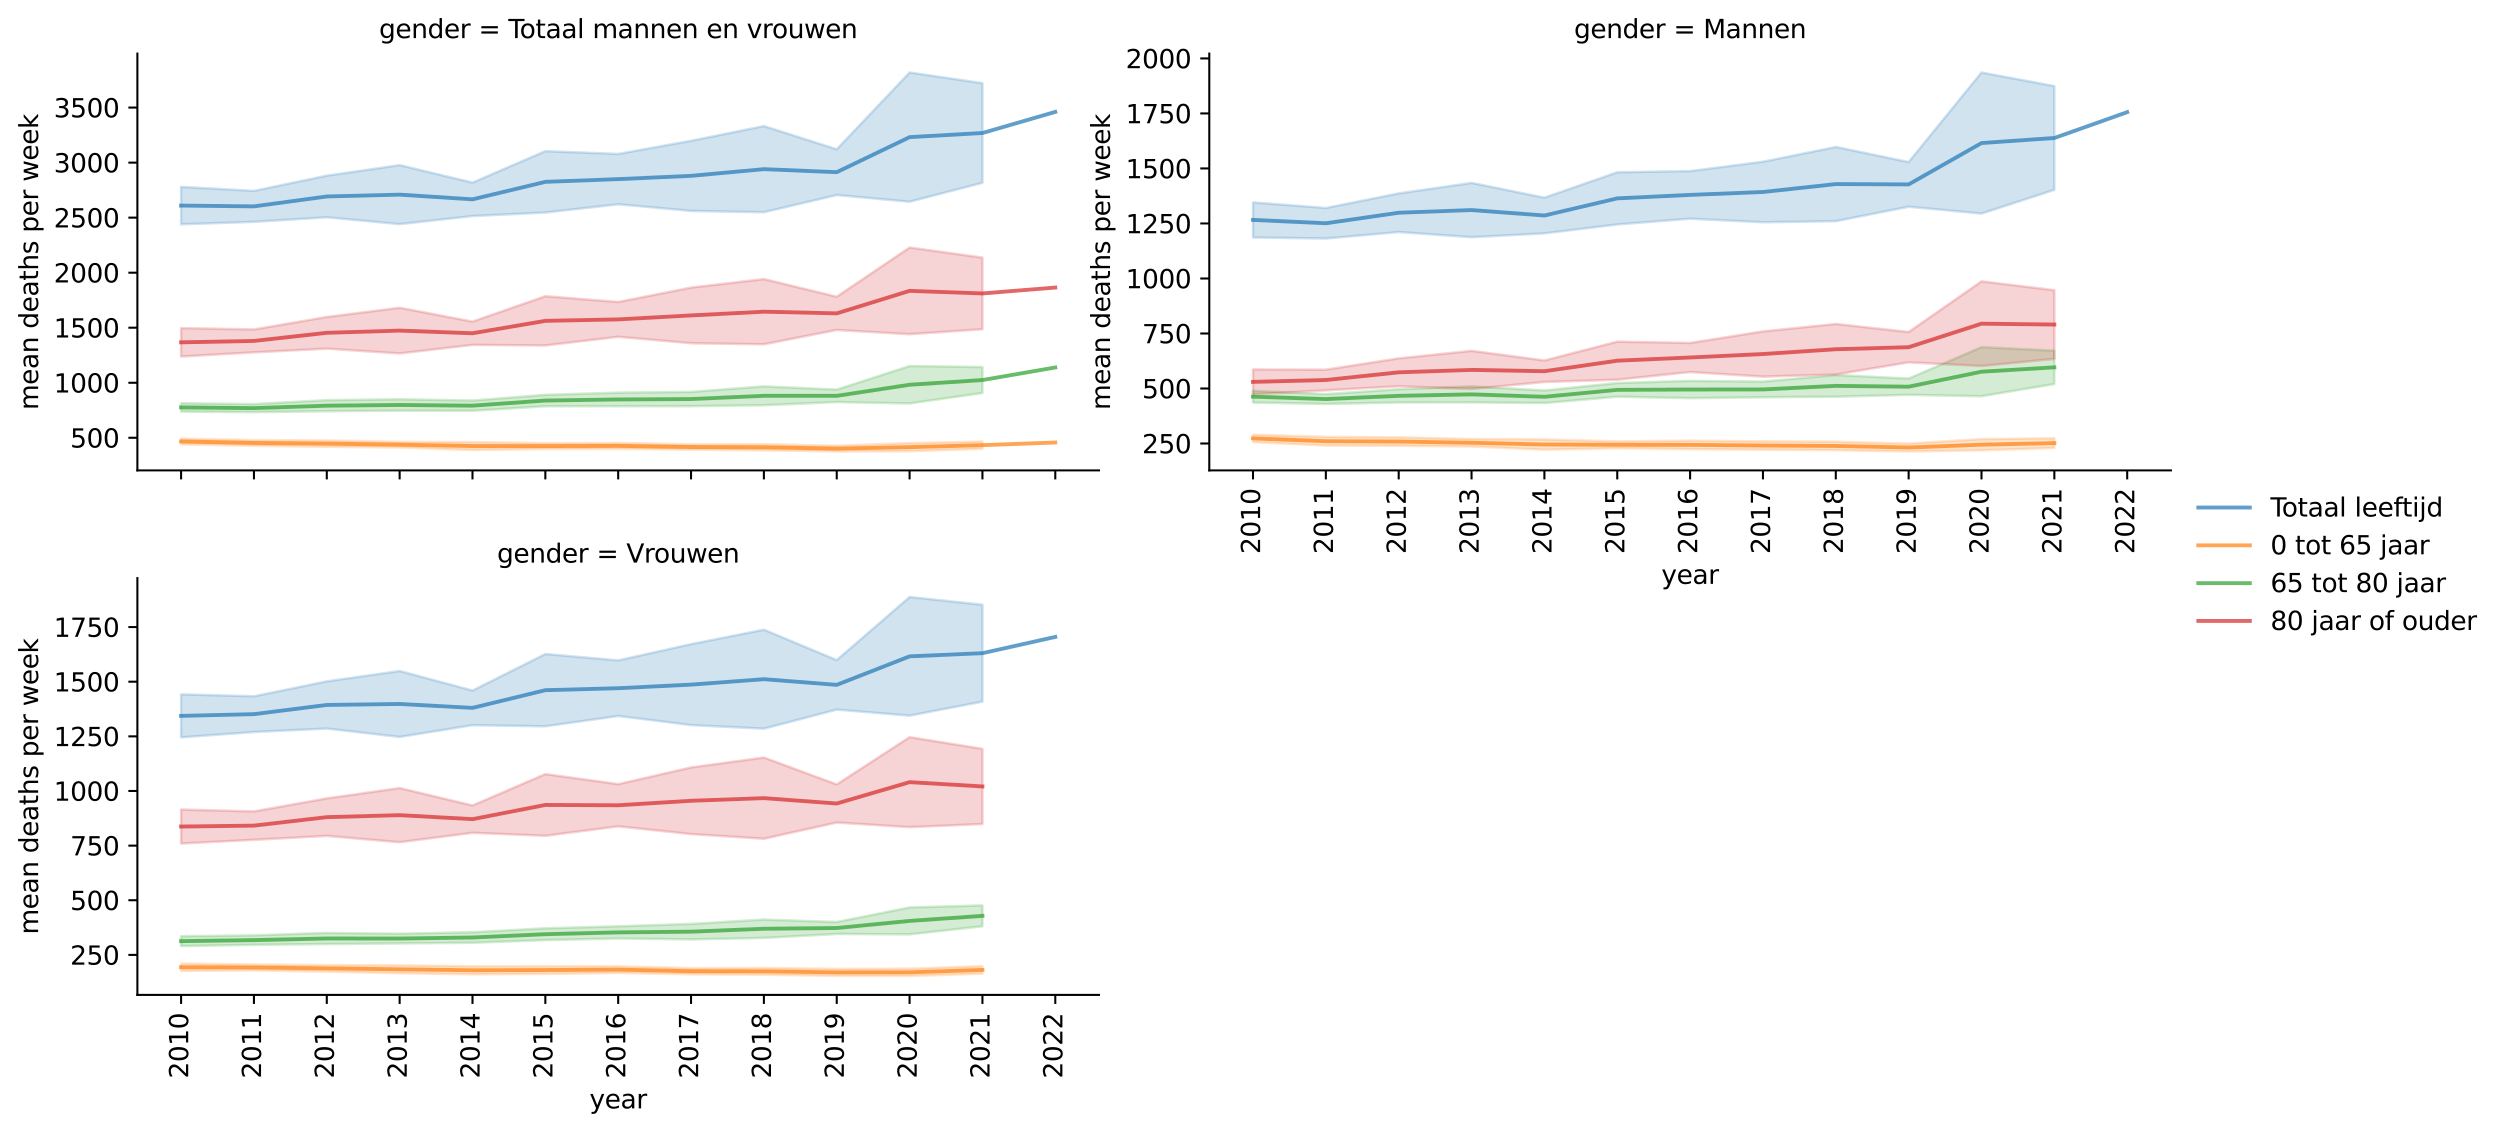 <?xml version="1.0" encoding="utf-8" standalone="no"?>
<!DOCTYPE svg PUBLIC "-//W3C//DTD SVG 1.1//EN"
  "http://www.w3.org/Graphics/SVG/1.1/DTD/svg11.dtd">
<svg xmlns:xlink="http://www.w3.org/1999/xlink" width="970.443pt" height="439.527pt" viewBox="0 0 970.443 439.527" xmlns="http://www.w3.org/2000/svg" version="1.1">
 <defs>
  <style type="text/css">*{stroke-linejoin: round; stroke-linecap: butt}</style>
 </defs>
 <g id="figure_1">
  <g id="patch_1">
   <path d="M 0 439.527 
L 970.443 439.527 
L 970.443 0 
L 0 0 
z
" style="fill: #ffffff"/>
  </g>
  <g id="axes_1">
   <g id="patch_2">
    <path d="M 53.328 182.598 
L 426.605 182.598 
L 426.605 20.798 
L 53.328 20.798 
z
" style="fill: #ffffff"/>
   </g>
   <g id="PolyCollection_1">
    <defs>
     <path id="md9058834d8" d="M 70.295 -366.985 
L 70.295 -352.468 
L 98.574 -353.417 
L 126.852 -355.18 
L 155.131 -352.519 
L 183.409 -355.662 
L 211.688 -357.031 
L 239.967 -360.23 
L 268.245 -357.651 
L 296.524 -357.145 
L 324.802 -363.816 
L 353.081 -361.216 
L 381.359 -368.561 
L 381.359 -407.232 
L 381.359 -407.232 
L 353.081 -411.374 
L 324.802 -381.568 
L 296.524 -390.579 
L 268.245 -384.877 
L 239.967 -379.766 
L 211.688 -380.848 
L 183.409 -368.634 
L 155.131 -375.425 
L 126.852 -371.343 
L 98.574 -365.42 
L 70.295 -366.985 
z
" style="stroke: #1f77b4; stroke-opacity: 0.2"/>
    </defs>
    <g clip-path="url(#p1c034aae3e)">
     <use xlink:href="#md9058834d8" x="0" y="439.527" style="fill: #1f77b4; fill-opacity: 0.2; stroke: #1f77b4; stroke-opacity: 0.2"/>
    </g>
   </g>
   <g id="PolyCollection_2">
    <defs>
     <path id="m5224eb59fd" d="M 70.295 -269.269 
L 70.295 -267.064 
L 98.574 -266.471 
L 126.852 -266.114 
L 155.131 -265.814 
L 183.409 -264.844 
L 211.688 -265.248 
L 239.967 -265.287 
L 268.245 -264.993 
L 296.524 -264.725 
L 324.802 -264.283 
L 353.081 -264.385 
L 381.359 -265.337 
L 381.359 -268.119 
L 381.359 -268.119 
L 353.081 -267.515 
L 324.802 -266.497 
L 296.524 -267.064 
L 268.245 -267.014 
L 239.967 -267.601 
L 211.688 -267.489 
L 183.409 -267.927 
L 155.131 -268.003 
L 126.852 -268.544 
L 98.574 -268.682 
L 70.295 -269.269 
z
" style="stroke: #ff7f0e; stroke-opacity: 0.2"/>
    </defs>
    <g clip-path="url(#p1c034aae3e)">
     <use xlink:href="#m5224eb59fd" x="0" y="439.527" style="fill: #ff7f0e; fill-opacity: 0.2; stroke: #ff7f0e; stroke-opacity: 0.2"/>
    </g>
   </g>
   <g id="PolyCollection_3">
    <defs>
     <path id="ma338bad151" d="M 70.295 -282.991 
L 70.295 -279.753 
L 98.574 -279.542 
L 126.852 -279.909 
L 155.131 -280.114 
L 183.409 -280.064 
L 211.688 -281.835 
L 239.967 -281.836 
L 268.245 -281.862 
L 296.524 -282.219 
L 324.802 -283.458 
L 353.081 -282.908 
L 381.359 -286.966 
L 381.359 -297.047 
L 381.359 -297.047 
L 353.081 -297.445 
L 324.802 -288.289 
L 296.524 -289.553 
L 268.245 -287.386 
L 239.967 -287.1 
L 211.688 -286.257 
L 183.409 -284.05 
L 155.131 -284.535 
L 126.852 -284.188 
L 98.574 -282.672 
L 70.295 -282.991 
z
" style="stroke: #2ca02c; stroke-opacity: 0.2"/>
    </defs>
    <g clip-path="url(#p1c034aae3e)">
     <use xlink:href="#ma338bad151" x="0" y="439.527" style="fill: #2ca02c; fill-opacity: 0.2; stroke: #2ca02c; stroke-opacity: 0.2"/>
    </g>
   </g>
   <g id="PolyCollection_4">
    <defs>
     <path id="mdf2283ffac" d="M 70.295 -312.158 
L 70.295 -301.13 
L 98.574 -302.745 
L 126.852 -304.188 
L 155.131 -302.33 
L 183.409 -305.638 
L 211.688 -305.422 
L 239.967 -308.787 
L 268.245 -306.294 
L 296.524 -305.88 
L 324.802 -311.432 
L 353.081 -309.798 
L 381.359 -311.723 
L 381.359 -339.513 
L 381.359 -339.513 
L 353.081 -343.449 
L 324.802 -324.336 
L 296.524 -331.194 
L 268.245 -327.889 
L 239.967 -322.296 
L 211.688 -324.539 
L 183.409 -314.683 
L 155.131 -320.058 
L 126.852 -316.49 
L 98.574 -311.635 
L 70.295 -312.158 
z
" style="stroke: #d62728; stroke-opacity: 0.2"/>
    </defs>
    <g clip-path="url(#p1c034aae3e)">
     <use xlink:href="#mdf2283ffac" x="0" y="439.527" style="fill: #d62728; fill-opacity: 0.2; stroke: #d62728; stroke-opacity: 0.2"/>
    </g>
   </g>
   <g id="matplotlib.axis_1">
    <g id="xtick_1">
     <g id="line2d_1">
      <defs>
       <path id="m8d15275316" d="M 0 0 
L 0 3.5 
" style="stroke: #000000; stroke-width: 0.8"/>
      </defs>
      <g>
       <use xlink:href="#m8d15275316" x="70.295" y="182.598" style="stroke: #000000; stroke-width: 0.8"/>
      </g>
     </g>
    </g>
    <g id="xtick_2">
     <g id="line2d_2">
      <g>
       <use xlink:href="#m8d15275316" x="98.574" y="182.598" style="stroke: #000000; stroke-width: 0.8"/>
      </g>
     </g>
    </g>
    <g id="xtick_3">
     <g id="line2d_3">
      <g>
       <use xlink:href="#m8d15275316" x="126.852" y="182.598" style="stroke: #000000; stroke-width: 0.8"/>
      </g>
     </g>
    </g>
    <g id="xtick_4">
     <g id="line2d_4">
      <g>
       <use xlink:href="#m8d15275316" x="155.131" y="182.598" style="stroke: #000000; stroke-width: 0.8"/>
      </g>
     </g>
    </g>
    <g id="xtick_5">
     <g id="line2d_5">
      <g>
       <use xlink:href="#m8d15275316" x="183.409" y="182.598" style="stroke: #000000; stroke-width: 0.8"/>
      </g>
     </g>
    </g>
    <g id="xtick_6">
     <g id="line2d_6">
      <g>
       <use xlink:href="#m8d15275316" x="211.688" y="182.598" style="stroke: #000000; stroke-width: 0.8"/>
      </g>
     </g>
    </g>
    <g id="xtick_7">
     <g id="line2d_7">
      <g>
       <use xlink:href="#m8d15275316" x="239.967" y="182.598" style="stroke: #000000; stroke-width: 0.8"/>
      </g>
     </g>
    </g>
    <g id="xtick_8">
     <g id="line2d_8">
      <g>
       <use xlink:href="#m8d15275316" x="268.245" y="182.598" style="stroke: #000000; stroke-width: 0.8"/>
      </g>
     </g>
    </g>
    <g id="xtick_9">
     <g id="line2d_9">
      <g>
       <use xlink:href="#m8d15275316" x="296.524" y="182.598" style="stroke: #000000; stroke-width: 0.8"/>
      </g>
     </g>
    </g>
    <g id="xtick_10">
     <g id="line2d_10">
      <g>
       <use xlink:href="#m8d15275316" x="324.802" y="182.598" style="stroke: #000000; stroke-width: 0.8"/>
      </g>
     </g>
    </g>
    <g id="xtick_11">
     <g id="line2d_11">
      <g>
       <use xlink:href="#m8d15275316" x="353.081" y="182.598" style="stroke: #000000; stroke-width: 0.8"/>
      </g>
     </g>
    </g>
    <g id="xtick_12">
     <g id="line2d_12">
      <g>
       <use xlink:href="#m8d15275316" x="381.359" y="182.598" style="stroke: #000000; stroke-width: 0.8"/>
      </g>
     </g>
    </g>
    <g id="xtick_13">
     <g id="line2d_13">
      <g>
       <use xlink:href="#m8d15275316" x="409.638" y="182.598" style="stroke: #000000; stroke-width: 0.8"/>
      </g>
     </g>
    </g>
   </g>
   <g id="matplotlib.axis_2">
    <g id="ytick_1">
     <g id="line2d_14">
      <defs>
       <path id="ma15b2549cc" d="M 0 0 
L -3.5 0 
" style="stroke: #000000; stroke-width: 0.8"/>
      </defs>
      <g>
       <use xlink:href="#ma15b2549cc" x="53.328" y="169.936" style="stroke: #000000; stroke-width: 0.8"/>
      </g>
     </g>
     <g id="text_1">
      <!-- 500 -->
      <g transform="translate(27.241 173.736)scale(0.1 -0.1)">
       <defs>
        <path id="DejaVuSans-35" d="M 691 4666 
L 3169 4666 
L 3169 4134 
L 1269 4134 
L 1269 2991 
Q 1406 3038 1543 3061 
Q 1681 3084 1819 3084 
Q 2600 3084 3056 2656 
Q 3513 2228 3513 1497 
Q 3513 744 3044 326 
Q 2575 -91 1722 -91 
Q 1428 -91 1123 -41 
Q 819 9 494 109 
L 494 744 
Q 775 591 1075 516 
Q 1375 441 1709 441 
Q 2250 441 2565 725 
Q 2881 1009 2881 1497 
Q 2881 1984 2565 2268 
Q 2250 2553 1709 2553 
Q 1456 2553 1204 2497 
Q 953 2441 691 2322 
L 691 4666 
z
" transform="scale(0.016)"/>
        <path id="DejaVuSans-30" d="M 2034 4250 
Q 1547 4250 1301 3770 
Q 1056 3291 1056 2328 
Q 1056 1369 1301 889 
Q 1547 409 2034 409 
Q 2525 409 2770 889 
Q 3016 1369 3016 2328 
Q 3016 3291 2770 3770 
Q 2525 4250 2034 4250 
z
M 2034 4750 
Q 2819 4750 3233 4129 
Q 3647 3509 3647 2328 
Q 3647 1150 3233 529 
Q 2819 -91 2034 -91 
Q 1250 -91 836 529 
Q 422 1150 422 2328 
Q 422 3509 836 4129 
Q 1250 4750 2034 4750 
z
" transform="scale(0.016)"/>
       </defs>
       <use xlink:href="#DejaVuSans-35"/>
       <use xlink:href="#DejaVuSans-30" x="63.623"/>
       <use xlink:href="#DejaVuSans-30" x="127.246"/>
      </g>
     </g>
    </g>
    <g id="ytick_2">
     <g id="line2d_15">
      <g>
       <use xlink:href="#ma15b2549cc" x="53.328" y="148.574" style="stroke: #000000; stroke-width: 0.8"/>
      </g>
     </g>
     <g id="text_2">
      <!-- 1000 -->
      <g transform="translate(20.878 152.373)scale(0.1 -0.1)">
       <defs>
        <path id="DejaVuSans-31" d="M 794 531 
L 1825 531 
L 1825 4091 
L 703 3866 
L 703 4441 
L 1819 4666 
L 2450 4666 
L 2450 531 
L 3481 531 
L 3481 0 
L 794 0 
L 794 531 
z
" transform="scale(0.016)"/>
       </defs>
       <use xlink:href="#DejaVuSans-31"/>
       <use xlink:href="#DejaVuSans-30" x="63.623"/>
       <use xlink:href="#DejaVuSans-30" x="127.246"/>
       <use xlink:href="#DejaVuSans-30" x="190.869"/>
      </g>
     </g>
    </g>
    <g id="ytick_3">
     <g id="line2d_16">
      <g>
       <use xlink:href="#ma15b2549cc" x="53.328" y="127.211" style="stroke: #000000; stroke-width: 0.8"/>
      </g>
     </g>
     <g id="text_3">
      <!-- 1500 -->
      <g transform="translate(20.878 131.01)scale(0.1 -0.1)">
       <use xlink:href="#DejaVuSans-31"/>
       <use xlink:href="#DejaVuSans-35" x="63.623"/>
       <use xlink:href="#DejaVuSans-30" x="127.246"/>
       <use xlink:href="#DejaVuSans-30" x="190.869"/>
      </g>
     </g>
    </g>
    <g id="ytick_4">
     <g id="line2d_17">
      <g>
       <use xlink:href="#ma15b2549cc" x="53.328" y="105.848" style="stroke: #000000; stroke-width: 0.8"/>
      </g>
     </g>
     <g id="text_4">
      <!-- 2000 -->
      <g transform="translate(20.878 109.648)scale(0.1 -0.1)">
       <defs>
        <path id="DejaVuSans-32" d="M 1228 531 
L 3431 531 
L 3431 0 
L 469 0 
L 469 531 
Q 828 903 1448 1529 
Q 2069 2156 2228 2338 
Q 2531 2678 2651 2914 
Q 2772 3150 2772 3378 
Q 2772 3750 2511 3984 
Q 2250 4219 1831 4219 
Q 1534 4219 1204 4116 
Q 875 4013 500 3803 
L 500 4441 
Q 881 4594 1212 4672 
Q 1544 4750 1819 4750 
Q 2544 4750 2975 4387 
Q 3406 4025 3406 3419 
Q 3406 3131 3298 2873 
Q 3191 2616 2906 2266 
Q 2828 2175 2409 1742 
Q 1991 1309 1228 531 
z
" transform="scale(0.016)"/>
       </defs>
       <use xlink:href="#DejaVuSans-32"/>
       <use xlink:href="#DejaVuSans-30" x="63.623"/>
       <use xlink:href="#DejaVuSans-30" x="127.246"/>
       <use xlink:href="#DejaVuSans-30" x="190.869"/>
      </g>
     </g>
    </g>
    <g id="ytick_5">
     <g id="line2d_18">
      <g>
       <use xlink:href="#ma15b2549cc" x="53.328" y="84.486" style="stroke: #000000; stroke-width: 0.8"/>
      </g>
     </g>
     <g id="text_5">
      <!-- 2500 -->
      <g transform="translate(20.878 88.285)scale(0.1 -0.1)">
       <use xlink:href="#DejaVuSans-32"/>
       <use xlink:href="#DejaVuSans-35" x="63.623"/>
       <use xlink:href="#DejaVuSans-30" x="127.246"/>
       <use xlink:href="#DejaVuSans-30" x="190.869"/>
      </g>
     </g>
    </g>
    <g id="ytick_6">
     <g id="line2d_19">
      <g>
       <use xlink:href="#ma15b2549cc" x="53.328" y="63.123" style="stroke: #000000; stroke-width: 0.8"/>
      </g>
     </g>
     <g id="text_6">
      <!-- 3000 -->
      <g transform="translate(20.878 66.922)scale(0.1 -0.1)">
       <defs>
        <path id="DejaVuSans-33" d="M 2597 2516 
Q 3050 2419 3304 2112 
Q 3559 1806 3559 1356 
Q 3559 666 3084 287 
Q 2609 -91 1734 -91 
Q 1441 -91 1130 -33 
Q 819 25 488 141 
L 488 750 
Q 750 597 1062 519 
Q 1375 441 1716 441 
Q 2309 441 2620 675 
Q 2931 909 2931 1356 
Q 2931 1769 2642 2001 
Q 2353 2234 1838 2234 
L 1294 2234 
L 1294 2753 
L 1863 2753 
Q 2328 2753 2575 2939 
Q 2822 3125 2822 3475 
Q 2822 3834 2567 4026 
Q 2313 4219 1838 4219 
Q 1578 4219 1281 4162 
Q 984 4106 628 3988 
L 628 4550 
Q 988 4650 1302 4700 
Q 1616 4750 1894 4750 
Q 2613 4750 3031 4423 
Q 3450 4097 3450 3541 
Q 3450 3153 3228 2886 
Q 3006 2619 2597 2516 
z
" transform="scale(0.016)"/>
       </defs>
       <use xlink:href="#DejaVuSans-33"/>
       <use xlink:href="#DejaVuSans-30" x="63.623"/>
       <use xlink:href="#DejaVuSans-30" x="127.246"/>
       <use xlink:href="#DejaVuSans-30" x="190.869"/>
      </g>
     </g>
    </g>
    <g id="ytick_7">
     <g id="line2d_20">
      <g>
       <use xlink:href="#ma15b2549cc" x="53.328" y="41.76" style="stroke: #000000; stroke-width: 0.8"/>
      </g>
     </g>
     <g id="text_7">
      <!-- 3500 -->
      <g transform="translate(20.878 45.56)scale(0.1 -0.1)">
       <use xlink:href="#DejaVuSans-33"/>
       <use xlink:href="#DejaVuSans-35" x="63.623"/>
       <use xlink:href="#DejaVuSans-30" x="127.246"/>
       <use xlink:href="#DejaVuSans-30" x="190.869"/>
      </g>
     </g>
    </g>
    <g id="text_8">
     <!-- mean deaths per week -->
     <g transform="translate(14.798 159.137)rotate(-90)scale(0.1 -0.1)">
      <defs>
       <path id="DejaVuSans-6d" d="M 3328 2828 
Q 3544 3216 3844 3400 
Q 4144 3584 4550 3584 
Q 5097 3584 5394 3201 
Q 5691 2819 5691 2113 
L 5691 0 
L 5113 0 
L 5113 2094 
Q 5113 2597 4934 2840 
Q 4756 3084 4391 3084 
Q 3944 3084 3684 2787 
Q 3425 2491 3425 1978 
L 3425 0 
L 2847 0 
L 2847 2094 
Q 2847 2600 2669 2842 
Q 2491 3084 2119 3084 
Q 1678 3084 1418 2786 
Q 1159 2488 1159 1978 
L 1159 0 
L 581 0 
L 581 3500 
L 1159 3500 
L 1159 2956 
Q 1356 3278 1631 3431 
Q 1906 3584 2284 3584 
Q 2666 3584 2933 3390 
Q 3200 3197 3328 2828 
z
" transform="scale(0.016)"/>
       <path id="DejaVuSans-65" d="M 3597 1894 
L 3597 1613 
L 953 1613 
Q 991 1019 1311 708 
Q 1631 397 2203 397 
Q 2534 397 2845 478 
Q 3156 559 3463 722 
L 3463 178 
Q 3153 47 2828 -22 
Q 2503 -91 2169 -91 
Q 1331 -91 842 396 
Q 353 884 353 1716 
Q 353 2575 817 3079 
Q 1281 3584 2069 3584 
Q 2775 3584 3186 3129 
Q 3597 2675 3597 1894 
z
M 3022 2063 
Q 3016 2534 2758 2815 
Q 2500 3097 2075 3097 
Q 1594 3097 1305 2825 
Q 1016 2553 972 2059 
L 3022 2063 
z
" transform="scale(0.016)"/>
       <path id="DejaVuSans-61" d="M 2194 1759 
Q 1497 1759 1228 1600 
Q 959 1441 959 1056 
Q 959 750 1161 570 
Q 1363 391 1709 391 
Q 2188 391 2477 730 
Q 2766 1069 2766 1631 
L 2766 1759 
L 2194 1759 
z
M 3341 1997 
L 3341 0 
L 2766 0 
L 2766 531 
Q 2569 213 2275 61 
Q 1981 -91 1556 -91 
Q 1019 -91 701 211 
Q 384 513 384 1019 
Q 384 1609 779 1909 
Q 1175 2209 1959 2209 
L 2766 2209 
L 2766 2266 
Q 2766 2663 2505 2880 
Q 2244 3097 1772 3097 
Q 1472 3097 1187 3025 
Q 903 2953 641 2809 
L 641 3341 
Q 956 3463 1253 3523 
Q 1550 3584 1831 3584 
Q 2591 3584 2966 3190 
Q 3341 2797 3341 1997 
z
" transform="scale(0.016)"/>
       <path id="DejaVuSans-6e" d="M 3513 2113 
L 3513 0 
L 2938 0 
L 2938 2094 
Q 2938 2591 2744 2837 
Q 2550 3084 2163 3084 
Q 1697 3084 1428 2787 
Q 1159 2491 1159 1978 
L 1159 0 
L 581 0 
L 581 3500 
L 1159 3500 
L 1159 2956 
Q 1366 3272 1645 3428 
Q 1925 3584 2291 3584 
Q 2894 3584 3203 3211 
Q 3513 2838 3513 2113 
z
" transform="scale(0.016)"/>
       <path id="DejaVuSans-20" transform="scale(0.016)"/>
       <path id="DejaVuSans-64" d="M 2906 2969 
L 2906 4863 
L 3481 4863 
L 3481 0 
L 2906 0 
L 2906 525 
Q 2725 213 2448 61 
Q 2172 -91 1784 -91 
Q 1150 -91 751 415 
Q 353 922 353 1747 
Q 353 2572 751 3078 
Q 1150 3584 1784 3584 
Q 2172 3584 2448 3432 
Q 2725 3281 2906 2969 
z
M 947 1747 
Q 947 1113 1208 752 
Q 1469 391 1925 391 
Q 2381 391 2643 752 
Q 2906 1113 2906 1747 
Q 2906 2381 2643 2742 
Q 2381 3103 1925 3103 
Q 1469 3103 1208 2742 
Q 947 2381 947 1747 
z
" transform="scale(0.016)"/>
       <path id="DejaVuSans-74" d="M 1172 4494 
L 1172 3500 
L 2356 3500 
L 2356 3053 
L 1172 3053 
L 1172 1153 
Q 1172 725 1289 603 
Q 1406 481 1766 481 
L 2356 481 
L 2356 0 
L 1766 0 
Q 1100 0 847 248 
Q 594 497 594 1153 
L 594 3053 
L 172 3053 
L 172 3500 
L 594 3500 
L 594 4494 
L 1172 4494 
z
" transform="scale(0.016)"/>
       <path id="DejaVuSans-68" d="M 3513 2113 
L 3513 0 
L 2938 0 
L 2938 2094 
Q 2938 2591 2744 2837 
Q 2550 3084 2163 3084 
Q 1697 3084 1428 2787 
Q 1159 2491 1159 1978 
L 1159 0 
L 581 0 
L 581 4863 
L 1159 4863 
L 1159 2956 
Q 1366 3272 1645 3428 
Q 1925 3584 2291 3584 
Q 2894 3584 3203 3211 
Q 3513 2838 3513 2113 
z
" transform="scale(0.016)"/>
       <path id="DejaVuSans-73" d="M 2834 3397 
L 2834 2853 
Q 2591 2978 2328 3040 
Q 2066 3103 1784 3103 
Q 1356 3103 1142 2972 
Q 928 2841 928 2578 
Q 928 2378 1081 2264 
Q 1234 2150 1697 2047 
L 1894 2003 
Q 2506 1872 2764 1633 
Q 3022 1394 3022 966 
Q 3022 478 2636 193 
Q 2250 -91 1575 -91 
Q 1294 -91 989 -36 
Q 684 19 347 128 
L 347 722 
Q 666 556 975 473 
Q 1284 391 1588 391 
Q 1994 391 2212 530 
Q 2431 669 2431 922 
Q 2431 1156 2273 1281 
Q 2116 1406 1581 1522 
L 1381 1569 
Q 847 1681 609 1914 
Q 372 2147 372 2553 
Q 372 3047 722 3315 
Q 1072 3584 1716 3584 
Q 2034 3584 2315 3537 
Q 2597 3491 2834 3397 
z
" transform="scale(0.016)"/>
       <path id="DejaVuSans-70" d="M 1159 525 
L 1159 -1331 
L 581 -1331 
L 581 3500 
L 1159 3500 
L 1159 2969 
Q 1341 3281 1617 3432 
Q 1894 3584 2278 3584 
Q 2916 3584 3314 3078 
Q 3713 2572 3713 1747 
Q 3713 922 3314 415 
Q 2916 -91 2278 -91 
Q 1894 -91 1617 61 
Q 1341 213 1159 525 
z
M 3116 1747 
Q 3116 2381 2855 2742 
Q 2594 3103 2138 3103 
Q 1681 3103 1420 2742 
Q 1159 2381 1159 1747 
Q 1159 1113 1420 752 
Q 1681 391 2138 391 
Q 2594 391 2855 752 
Q 3116 1113 3116 1747 
z
" transform="scale(0.016)"/>
       <path id="DejaVuSans-72" d="M 2631 2963 
Q 2534 3019 2420 3045 
Q 2306 3072 2169 3072 
Q 1681 3072 1420 2755 
Q 1159 2438 1159 1844 
L 1159 0 
L 581 0 
L 581 3500 
L 1159 3500 
L 1159 2956 
Q 1341 3275 1631 3429 
Q 1922 3584 2338 3584 
Q 2397 3584 2469 3576 
Q 2541 3569 2628 3553 
L 2631 2963 
z
" transform="scale(0.016)"/>
       <path id="DejaVuSans-77" d="M 269 3500 
L 844 3500 
L 1563 769 
L 2278 3500 
L 2956 3500 
L 3675 769 
L 4391 3500 
L 4966 3500 
L 4050 0 
L 3372 0 
L 2619 2869 
L 1863 0 
L 1184 0 
L 269 3500 
z
" transform="scale(0.016)"/>
       <path id="DejaVuSans-6b" d="M 581 4863 
L 1159 4863 
L 1159 1991 
L 2875 3500 
L 3609 3500 
L 1753 1863 
L 3688 0 
L 2938 0 
L 1159 1709 
L 1159 0 
L 581 0 
L 581 4863 
z
" transform="scale(0.016)"/>
      </defs>
      <use xlink:href="#DejaVuSans-6d"/>
      <use xlink:href="#DejaVuSans-65" x="97.412"/>
      <use xlink:href="#DejaVuSans-61" x="158.936"/>
      <use xlink:href="#DejaVuSans-6e" x="220.215"/>
      <use xlink:href="#DejaVuSans-20" x="283.594"/>
      <use xlink:href="#DejaVuSans-64" x="315.381"/>
      <use xlink:href="#DejaVuSans-65" x="378.857"/>
      <use xlink:href="#DejaVuSans-61" x="440.381"/>
      <use xlink:href="#DejaVuSans-74" x="501.66"/>
      <use xlink:href="#DejaVuSans-68" x="540.869"/>
      <use xlink:href="#DejaVuSans-73" x="604.248"/>
      <use xlink:href="#DejaVuSans-20" x="656.348"/>
      <use xlink:href="#DejaVuSans-70" x="688.135"/>
      <use xlink:href="#DejaVuSans-65" x="751.611"/>
      <use xlink:href="#DejaVuSans-72" x="813.135"/>
      <use xlink:href="#DejaVuSans-20" x="854.248"/>
      <use xlink:href="#DejaVuSans-77" x="886.035"/>
      <use xlink:href="#DejaVuSans-65" x="967.822"/>
      <use xlink:href="#DejaVuSans-65" x="1029.346"/>
      <use xlink:href="#DejaVuSans-6b" x="1090.869"/>
     </g>
    </g>
   </g>
   <g id="line2d_21">
    <path d="M 70.295 79.8 
L 98.574 80.108 
L 126.852 76.265 
L 155.131 75.555 
L 183.409 77.379 
L 211.688 70.587 
L 239.967 69.529 
L 268.245 68.262 
L 296.524 65.664 
L 324.802 66.834 
L 353.081 53.232 
L 381.359 51.63 
L 409.638 43.427 
" clip-path="url(#p1c034aae3e)" style="fill: none; stroke: #1f77b4; stroke-opacity: 0.7; stroke-width: 1.5; stroke-linecap: square"/>
   </g>
   <g id="line2d_22">
    <path d="M 70.295 171.36 
L 98.574 171.95 
L 126.852 172.198 
L 155.131 172.618 
L 183.409 173.141 
L 211.688 173.159 
L 239.967 173.082 
L 268.245 173.523 
L 296.524 173.632 
L 324.802 174.137 
L 353.081 173.577 
L 381.359 172.799 
L 409.638 171.774 
" clip-path="url(#p1c034aae3e)" style="fill: none; stroke: #ff7f0e; stroke-opacity: 0.7; stroke-width: 1.5; stroke-linecap: square"/>
   </g>
   <g id="line2d_23">
    <path d="M 70.295 158.155 
L 98.574 158.419 
L 126.852 157.478 
L 155.131 157.202 
L 183.409 157.47 
L 211.688 155.481 
L 239.967 155.059 
L 268.245 154.903 
L 296.524 153.641 
L 324.802 153.653 
L 353.081 149.35 
L 381.359 147.52 
L 409.638 142.635 
" clip-path="url(#p1c034aae3e)" style="fill: none; stroke: #2ca02c; stroke-opacity: 0.7; stroke-width: 1.5; stroke-linecap: square"/>
   </g>
   <g id="line2d_24">
    <path d="M 70.295 132.883 
L 98.574 132.336 
L 126.852 129.188 
L 155.131 128.333 
L 183.409 129.366 
L 211.688 124.546 
L 239.967 123.985 
L 268.245 122.435 
L 296.524 120.99 
L 324.802 121.643 
L 353.081 112.903 
L 381.359 113.909 
L 409.638 111.616 
" clip-path="url(#p1c034aae3e)" style="fill: none; stroke: #d62728; stroke-opacity: 0.7; stroke-width: 1.5; stroke-linecap: square"/>
   </g>
   <g id="patch_3">
    <path d="M 53.328 182.598 
L 53.328 20.798 
" style="fill: none; stroke: #000000; stroke-width: 0.8; stroke-linejoin: miter; stroke-linecap: square"/>
   </g>
   <g id="patch_4">
    <path d="M 53.328 182.598 
L 426.605 182.598 
" style="fill: none; stroke: #000000; stroke-width: 0.8; stroke-linejoin: miter; stroke-linecap: square"/>
   </g>
   <g id="text_9">
    <!-- gender = Totaal mannen en vrouwen -->
    <g transform="translate(147.138 14.798)scale(0.1 -0.1)">
     <defs>
      <path id="DejaVuSans-67" d="M 2906 1791 
Q 2906 2416 2648 2759 
Q 2391 3103 1925 3103 
Q 1463 3103 1205 2759 
Q 947 2416 947 1791 
Q 947 1169 1205 825 
Q 1463 481 1925 481 
Q 2391 481 2648 825 
Q 2906 1169 2906 1791 
z
M 3481 434 
Q 3481 -459 3084 -895 
Q 2688 -1331 1869 -1331 
Q 1566 -1331 1297 -1286 
Q 1028 -1241 775 -1147 
L 775 -588 
Q 1028 -725 1275 -790 
Q 1522 -856 1778 -856 
Q 2344 -856 2625 -561 
Q 2906 -266 2906 331 
L 2906 616 
Q 2728 306 2450 153 
Q 2172 0 1784 0 
Q 1141 0 747 490 
Q 353 981 353 1791 
Q 353 2603 747 3093 
Q 1141 3584 1784 3584 
Q 2172 3584 2450 3431 
Q 2728 3278 2906 2969 
L 2906 3500 
L 3481 3500 
L 3481 434 
z
" transform="scale(0.016)"/>
      <path id="DejaVuSans-3d" d="M 678 2906 
L 4684 2906 
L 4684 2381 
L 678 2381 
L 678 2906 
z
M 678 1631 
L 4684 1631 
L 4684 1100 
L 678 1100 
L 678 1631 
z
" transform="scale(0.016)"/>
      <path id="DejaVuSans-54" d="M -19 4666 
L 3928 4666 
L 3928 4134 
L 2272 4134 
L 2272 0 
L 1638 0 
L 1638 4134 
L -19 4134 
L -19 4666 
z
" transform="scale(0.016)"/>
      <path id="DejaVuSans-6f" d="M 1959 3097 
Q 1497 3097 1228 2736 
Q 959 2375 959 1747 
Q 959 1119 1226 758 
Q 1494 397 1959 397 
Q 2419 397 2687 759 
Q 2956 1122 2956 1747 
Q 2956 2369 2687 2733 
Q 2419 3097 1959 3097 
z
M 1959 3584 
Q 2709 3584 3137 3096 
Q 3566 2609 3566 1747 
Q 3566 888 3137 398 
Q 2709 -91 1959 -91 
Q 1206 -91 779 398 
Q 353 888 353 1747 
Q 353 2609 779 3096 
Q 1206 3584 1959 3584 
z
" transform="scale(0.016)"/>
      <path id="DejaVuSans-6c" d="M 603 4863 
L 1178 4863 
L 1178 0 
L 603 0 
L 603 4863 
z
" transform="scale(0.016)"/>
      <path id="DejaVuSans-76" d="M 191 3500 
L 800 3500 
L 1894 563 
L 2988 3500 
L 3597 3500 
L 2284 0 
L 1503 0 
L 191 3500 
z
" transform="scale(0.016)"/>
      <path id="DejaVuSans-75" d="M 544 1381 
L 544 3500 
L 1119 3500 
L 1119 1403 
Q 1119 906 1312 657 
Q 1506 409 1894 409 
Q 2359 409 2629 706 
Q 2900 1003 2900 1516 
L 2900 3500 
L 3475 3500 
L 3475 0 
L 2900 0 
L 2900 538 
Q 2691 219 2414 64 
Q 2138 -91 1772 -91 
Q 1169 -91 856 284 
Q 544 659 544 1381 
z
M 1991 3584 
L 1991 3584 
z
" transform="scale(0.016)"/>
     </defs>
     <use xlink:href="#DejaVuSans-67"/>
     <use xlink:href="#DejaVuSans-65" x="63.477"/>
     <use xlink:href="#DejaVuSans-6e" x="125"/>
     <use xlink:href="#DejaVuSans-64" x="188.379"/>
     <use xlink:href="#DejaVuSans-65" x="251.855"/>
     <use xlink:href="#DejaVuSans-72" x="313.379"/>
     <use xlink:href="#DejaVuSans-20" x="354.492"/>
     <use xlink:href="#DejaVuSans-3d" x="386.279"/>
     <use xlink:href="#DejaVuSans-20" x="470.068"/>
     <use xlink:href="#DejaVuSans-54" x="501.855"/>
     <use xlink:href="#DejaVuSans-6f" x="545.939"/>
     <use xlink:href="#DejaVuSans-74" x="607.121"/>
     <use xlink:href="#DejaVuSans-61" x="646.33"/>
     <use xlink:href="#DejaVuSans-61" x="707.609"/>
     <use xlink:href="#DejaVuSans-6c" x="768.889"/>
     <use xlink:href="#DejaVuSans-20" x="796.672"/>
     <use xlink:href="#DejaVuSans-6d" x="828.459"/>
     <use xlink:href="#DejaVuSans-61" x="925.871"/>
     <use xlink:href="#DejaVuSans-6e" x="987.15"/>
     <use xlink:href="#DejaVuSans-6e" x="1050.529"/>
     <use xlink:href="#DejaVuSans-65" x="1113.908"/>
     <use xlink:href="#DejaVuSans-6e" x="1175.432"/>
     <use xlink:href="#DejaVuSans-20" x="1238.811"/>
     <use xlink:href="#DejaVuSans-65" x="1270.598"/>
     <use xlink:href="#DejaVuSans-6e" x="1332.121"/>
     <use xlink:href="#DejaVuSans-20" x="1395.5"/>
     <use xlink:href="#DejaVuSans-76" x="1427.287"/>
     <use xlink:href="#DejaVuSans-72" x="1486.467"/>
     <use xlink:href="#DejaVuSans-6f" x="1525.33"/>
     <use xlink:href="#DejaVuSans-75" x="1586.512"/>
     <use xlink:href="#DejaVuSans-77" x="1649.891"/>
     <use xlink:href="#DejaVuSans-65" x="1731.678"/>
     <use xlink:href="#DejaVuSans-6e" x="1793.201"/>
    </g>
   </g>
  </g>
  <g id="axes_2">
   <g id="patch_5">
    <path d="M 469.419 182.598 
L 842.696 182.598 
L 842.696 20.798 
L 469.419 20.798 
z
" style="fill: #ffffff"/>
   </g>
   <g id="PolyCollection_5">
    <defs>
     <path id="m747baa7b0e" d="M 486.386 -360.951 
L 486.386 -347.357 
L 514.665 -346.937 
L 542.943 -349.453 
L 571.222 -347.449 
L 599.5 -348.943 
L 627.779 -352.4 
L 656.057 -354.637 
L 684.336 -353.257 
L 712.615 -353.673 
L 740.893 -359.281 
L 769.172 -356.621 
L 797.45 -365.829 
L 797.45 -406.099 
L 797.45 -406.099 
L 769.172 -411.374 
L 740.893 -376.614 
L 712.615 -382.472 
L 684.336 -376.748 
L 656.057 -373.109 
L 627.779 -372.648 
L 599.5 -362.792 
L 571.222 -368.526 
L 542.943 -364.443 
L 514.665 -358.783 
L 486.386 -360.951 
z
" style="stroke: #1f77b4; stroke-opacity: 0.2"/>
    </defs>
    <g clip-path="url(#pd8ce9a8729)">
     <use xlink:href="#m747baa7b0e" x="0" y="439.527" style="fill: #1f77b4; fill-opacity: 0.2; stroke: #1f77b4; stroke-opacity: 0.2"/>
    </g>
   </g>
   <g id="PolyCollection_6">
    <defs>
     <path id="m1fb0a4b7e5" d="M 486.386 -270.786 
L 486.386 -267.92 
L 514.665 -266.588 
L 542.943 -266.476 
L 571.222 -266.201 
L 599.5 -264.998 
L 627.779 -265.542 
L 656.057 -265.189 
L 684.336 -264.983 
L 712.615 -264.78 
L 740.893 -264.283 
L 769.172 -264.747 
L 797.45 -265.64 
L 797.45 -269.406 
L 797.45 -269.406 
L 769.172 -269.075 
L 740.893 -267.347 
L 712.615 -268.049 
L 684.336 -268.185 
L 656.057 -268.481 
L 627.779 -268.177 
L 599.5 -268.955 
L 571.222 -269.102 
L 542.943 -269.769 
L 514.665 -269.933 
L 486.386 -270.786 
z
" style="stroke: #ff7f0e; stroke-opacity: 0.2"/>
    </defs>
    <g clip-path="url(#pd8ce9a8729)">
     <use xlink:href="#m1fb0a4b7e5" x="0" y="439.527" style="fill: #ff7f0e; fill-opacity: 0.2; stroke: #ff7f0e; stroke-opacity: 0.2"/>
    </g>
   </g>
   <g id="PolyCollection_7">
    <defs>
     <path id="mb64ddb6f92" d="M 486.386 -287.843 
L 486.386 -283.266 
L 514.665 -282.719 
L 542.943 -283.297 
L 571.222 -283.332 
L 599.5 -283.072 
L 627.779 -285.533 
L 656.057 -284.958 
L 684.336 -285.321 
L 712.615 -285.53 
L 740.893 -286.27 
L 769.172 -285.72 
L 797.45 -290.456 
L 797.45 -303.414 
L 797.45 -303.414 
L 769.172 -304.775 
L 740.893 -292.572 
L 712.615 -293.945 
L 684.336 -291.396 
L 656.057 -291.69 
L 627.779 -290.849 
L 599.5 -287.935 
L 571.222 -289.557 
L 542.943 -288.439 
L 514.665 -286.521 
L 486.386 -287.843 
z
" style="stroke: #2ca02c; stroke-opacity: 0.2"/>
    </defs>
    <g clip-path="url(#pd8ce9a8729)">
     <use xlink:href="#mb64ddb6f92" x="0" y="439.527" style="fill: #2ca02c; fill-opacity: 0.2; stroke: #2ca02c; stroke-opacity: 0.2"/>
    </g>
   </g>
   <g id="PolyCollection_8">
    <defs>
     <path id="mb1260688be" d="M 486.386 -296.095 
L 486.386 -286.485 
L 514.665 -288.013 
L 542.943 -289.587 
L 571.222 -288.542 
L 599.5 -291.266 
L 627.779 -292.133 
L 656.057 -295.111 
L 684.336 -293.326 
L 712.615 -294.157 
L 740.893 -298.866 
L 769.172 -297.459 
L 797.45 -300.218 
L 797.45 -326.88 
L 797.45 -326.88 
L 769.172 -330.303 
L 740.893 -310.644 
L 712.615 -313.77 
L 684.336 -310.882 
L 656.057 -306.404 
L 627.779 -306.9 
L 599.5 -299.595 
L 571.222 -303.328 
L 542.943 -300.414 
L 514.665 -296.032 
L 486.386 -296.095 
z
" style="stroke: #d62728; stroke-opacity: 0.2"/>
    </defs>
    <g clip-path="url(#pd8ce9a8729)">
     <use xlink:href="#mb1260688be" x="0" y="439.527" style="fill: #d62728; fill-opacity: 0.2; stroke: #d62728; stroke-opacity: 0.2"/>
    </g>
   </g>
   <g id="matplotlib.axis_3">
    <g id="xtick_14">
     <g id="line2d_25">
      <g>
       <use xlink:href="#m8d15275316" x="486.386" y="182.598" style="stroke: #000000; stroke-width: 0.8"/>
      </g>
     </g>
     <g id="text_10">
      <!-- 2010 -->
      <g transform="translate(489.145 215.048)rotate(-90)scale(0.1 -0.1)">
       <use xlink:href="#DejaVuSans-32"/>
       <use xlink:href="#DejaVuSans-30" x="63.623"/>
       <use xlink:href="#DejaVuSans-31" x="127.246"/>
       <use xlink:href="#DejaVuSans-30" x="190.869"/>
      </g>
     </g>
    </g>
    <g id="xtick_15">
     <g id="line2d_26">
      <g>
       <use xlink:href="#m8d15275316" x="514.665" y="182.598" style="stroke: #000000; stroke-width: 0.8"/>
      </g>
     </g>
     <g id="text_11">
      <!-- 2011 -->
      <g transform="translate(517.424 215.048)rotate(-90)scale(0.1 -0.1)">
       <use xlink:href="#DejaVuSans-32"/>
       <use xlink:href="#DejaVuSans-30" x="63.623"/>
       <use xlink:href="#DejaVuSans-31" x="127.246"/>
       <use xlink:href="#DejaVuSans-31" x="190.869"/>
      </g>
     </g>
    </g>
    <g id="xtick_16">
     <g id="line2d_27">
      <g>
       <use xlink:href="#m8d15275316" x="542.943" y="182.598" style="stroke: #000000; stroke-width: 0.8"/>
      </g>
     </g>
     <g id="text_12">
      <!-- 2012 -->
      <g transform="translate(545.703 215.048)rotate(-90)scale(0.1 -0.1)">
       <use xlink:href="#DejaVuSans-32"/>
       <use xlink:href="#DejaVuSans-30" x="63.623"/>
       <use xlink:href="#DejaVuSans-31" x="127.246"/>
       <use xlink:href="#DejaVuSans-32" x="190.869"/>
      </g>
     </g>
    </g>
    <g id="xtick_17">
     <g id="line2d_28">
      <g>
       <use xlink:href="#m8d15275316" x="571.222" y="182.598" style="stroke: #000000; stroke-width: 0.8"/>
      </g>
     </g>
     <g id="text_13">
      <!-- 2013 -->
      <g transform="translate(573.981 215.048)rotate(-90)scale(0.1 -0.1)">
       <use xlink:href="#DejaVuSans-32"/>
       <use xlink:href="#DejaVuSans-30" x="63.623"/>
       <use xlink:href="#DejaVuSans-31" x="127.246"/>
       <use xlink:href="#DejaVuSans-33" x="190.869"/>
      </g>
     </g>
    </g>
    <g id="xtick_18">
     <g id="line2d_29">
      <g>
       <use xlink:href="#m8d15275316" x="599.5" y="182.598" style="stroke: #000000; stroke-width: 0.8"/>
      </g>
     </g>
     <g id="text_14">
      <!-- 2014 -->
      <g transform="translate(602.26 215.048)rotate(-90)scale(0.1 -0.1)">
       <defs>
        <path id="DejaVuSans-34" d="M 2419 4116 
L 825 1625 
L 2419 1625 
L 2419 4116 
z
M 2253 4666 
L 3047 4666 
L 3047 1625 
L 3713 1625 
L 3713 1100 
L 3047 1100 
L 3047 0 
L 2419 0 
L 2419 1100 
L 313 1100 
L 313 1709 
L 2253 4666 
z
" transform="scale(0.016)"/>
       </defs>
       <use xlink:href="#DejaVuSans-32"/>
       <use xlink:href="#DejaVuSans-30" x="63.623"/>
       <use xlink:href="#DejaVuSans-31" x="127.246"/>
       <use xlink:href="#DejaVuSans-34" x="190.869"/>
      </g>
     </g>
    </g>
    <g id="xtick_19">
     <g id="line2d_30">
      <g>
       <use xlink:href="#m8d15275316" x="627.779" y="182.598" style="stroke: #000000; stroke-width: 0.8"/>
      </g>
     </g>
     <g id="text_15">
      <!-- 2015 -->
      <g transform="translate(630.538 215.048)rotate(-90)scale(0.1 -0.1)">
       <use xlink:href="#DejaVuSans-32"/>
       <use xlink:href="#DejaVuSans-30" x="63.623"/>
       <use xlink:href="#DejaVuSans-31" x="127.246"/>
       <use xlink:href="#DejaVuSans-35" x="190.869"/>
      </g>
     </g>
    </g>
    <g id="xtick_20">
     <g id="line2d_31">
      <g>
       <use xlink:href="#m8d15275316" x="656.057" y="182.598" style="stroke: #000000; stroke-width: 0.8"/>
      </g>
     </g>
     <g id="text_16">
      <!-- 2016 -->
      <g transform="translate(658.817 215.048)rotate(-90)scale(0.1 -0.1)">
       <defs>
        <path id="DejaVuSans-36" d="M 2113 2584 
Q 1688 2584 1439 2293 
Q 1191 2003 1191 1497 
Q 1191 994 1439 701 
Q 1688 409 2113 409 
Q 2538 409 2786 701 
Q 3034 994 3034 1497 
Q 3034 2003 2786 2293 
Q 2538 2584 2113 2584 
z
M 3366 4563 
L 3366 3988 
Q 3128 4100 2886 4159 
Q 2644 4219 2406 4219 
Q 1781 4219 1451 3797 
Q 1122 3375 1075 2522 
Q 1259 2794 1537 2939 
Q 1816 3084 2150 3084 
Q 2853 3084 3261 2657 
Q 3669 2231 3669 1497 
Q 3669 778 3244 343 
Q 2819 -91 2113 -91 
Q 1303 -91 875 529 
Q 447 1150 447 2328 
Q 447 3434 972 4092 
Q 1497 4750 2381 4750 
Q 2619 4750 2861 4703 
Q 3103 4656 3366 4563 
z
" transform="scale(0.016)"/>
       </defs>
       <use xlink:href="#DejaVuSans-32"/>
       <use xlink:href="#DejaVuSans-30" x="63.623"/>
       <use xlink:href="#DejaVuSans-31" x="127.246"/>
       <use xlink:href="#DejaVuSans-36" x="190.869"/>
      </g>
     </g>
    </g>
    <g id="xtick_21">
     <g id="line2d_32">
      <g>
       <use xlink:href="#m8d15275316" x="684.336" y="182.598" style="stroke: #000000; stroke-width: 0.8"/>
      </g>
     </g>
     <g id="text_17">
      <!-- 2017 -->
      <g transform="translate(687.095 215.048)rotate(-90)scale(0.1 -0.1)">
       <defs>
        <path id="DejaVuSans-37" d="M 525 4666 
L 3525 4666 
L 3525 4397 
L 1831 0 
L 1172 0 
L 2766 4134 
L 525 4134 
L 525 4666 
z
" transform="scale(0.016)"/>
       </defs>
       <use xlink:href="#DejaVuSans-32"/>
       <use xlink:href="#DejaVuSans-30" x="63.623"/>
       <use xlink:href="#DejaVuSans-31" x="127.246"/>
       <use xlink:href="#DejaVuSans-37" x="190.869"/>
      </g>
     </g>
    </g>
    <g id="xtick_22">
     <g id="line2d_33">
      <g>
       <use xlink:href="#m8d15275316" x="712.615" y="182.598" style="stroke: #000000; stroke-width: 0.8"/>
      </g>
     </g>
     <g id="text_18">
      <!-- 2018 -->
      <g transform="translate(715.374 215.048)rotate(-90)scale(0.1 -0.1)">
       <defs>
        <path id="DejaVuSans-38" d="M 2034 2216 
Q 1584 2216 1326 1975 
Q 1069 1734 1069 1313 
Q 1069 891 1326 650 
Q 1584 409 2034 409 
Q 2484 409 2743 651 
Q 3003 894 3003 1313 
Q 3003 1734 2745 1975 
Q 2488 2216 2034 2216 
z
M 1403 2484 
Q 997 2584 770 2862 
Q 544 3141 544 3541 
Q 544 4100 942 4425 
Q 1341 4750 2034 4750 
Q 2731 4750 3128 4425 
Q 3525 4100 3525 3541 
Q 3525 3141 3298 2862 
Q 3072 2584 2669 2484 
Q 3125 2378 3379 2068 
Q 3634 1759 3634 1313 
Q 3634 634 3220 271 
Q 2806 -91 2034 -91 
Q 1263 -91 848 271 
Q 434 634 434 1313 
Q 434 1759 690 2068 
Q 947 2378 1403 2484 
z
M 1172 3481 
Q 1172 3119 1398 2916 
Q 1625 2713 2034 2713 
Q 2441 2713 2670 2916 
Q 2900 3119 2900 3481 
Q 2900 3844 2670 4047 
Q 2441 4250 2034 4250 
Q 1625 4250 1398 4047 
Q 1172 3844 1172 3481 
z
" transform="scale(0.016)"/>
       </defs>
       <use xlink:href="#DejaVuSans-32"/>
       <use xlink:href="#DejaVuSans-30" x="63.623"/>
       <use xlink:href="#DejaVuSans-31" x="127.246"/>
       <use xlink:href="#DejaVuSans-38" x="190.869"/>
      </g>
     </g>
    </g>
    <g id="xtick_23">
     <g id="line2d_34">
      <g>
       <use xlink:href="#m8d15275316" x="740.893" y="182.598" style="stroke: #000000; stroke-width: 0.8"/>
      </g>
     </g>
     <g id="text_19">
      <!-- 2019 -->
      <g transform="translate(743.652 215.048)rotate(-90)scale(0.1 -0.1)">
       <defs>
        <path id="DejaVuSans-39" d="M 703 97 
L 703 672 
Q 941 559 1184 500 
Q 1428 441 1663 441 
Q 2288 441 2617 861 
Q 2947 1281 2994 2138 
Q 2813 1869 2534 1725 
Q 2256 1581 1919 1581 
Q 1219 1581 811 2004 
Q 403 2428 403 3163 
Q 403 3881 828 4315 
Q 1253 4750 1959 4750 
Q 2769 4750 3195 4129 
Q 3622 3509 3622 2328 
Q 3622 1225 3098 567 
Q 2575 -91 1691 -91 
Q 1453 -91 1209 -44 
Q 966 3 703 97 
z
M 1959 2075 
Q 2384 2075 2632 2365 
Q 2881 2656 2881 3163 
Q 2881 3666 2632 3958 
Q 2384 4250 1959 4250 
Q 1534 4250 1286 3958 
Q 1038 3666 1038 3163 
Q 1038 2656 1286 2365 
Q 1534 2075 1959 2075 
z
" transform="scale(0.016)"/>
       </defs>
       <use xlink:href="#DejaVuSans-32"/>
       <use xlink:href="#DejaVuSans-30" x="63.623"/>
       <use xlink:href="#DejaVuSans-31" x="127.246"/>
       <use xlink:href="#DejaVuSans-39" x="190.869"/>
      </g>
     </g>
    </g>
    <g id="xtick_24">
     <g id="line2d_35">
      <g>
       <use xlink:href="#m8d15275316" x="769.172" y="182.598" style="stroke: #000000; stroke-width: 0.8"/>
      </g>
     </g>
     <g id="text_20">
      <!-- 2020 -->
      <g transform="translate(771.931 215.048)rotate(-90)scale(0.1 -0.1)">
       <use xlink:href="#DejaVuSans-32"/>
       <use xlink:href="#DejaVuSans-30" x="63.623"/>
       <use xlink:href="#DejaVuSans-32" x="127.246"/>
       <use xlink:href="#DejaVuSans-30" x="190.869"/>
      </g>
     </g>
    </g>
    <g id="xtick_25">
     <g id="line2d_36">
      <g>
       <use xlink:href="#m8d15275316" x="797.45" y="182.598" style="stroke: #000000; stroke-width: 0.8"/>
      </g>
     </g>
     <g id="text_21">
      <!-- 2021 -->
      <g transform="translate(800.21 215.048)rotate(-90)scale(0.1 -0.1)">
       <use xlink:href="#DejaVuSans-32"/>
       <use xlink:href="#DejaVuSans-30" x="63.623"/>
       <use xlink:href="#DejaVuSans-32" x="127.246"/>
       <use xlink:href="#DejaVuSans-31" x="190.869"/>
      </g>
     </g>
    </g>
    <g id="xtick_26">
     <g id="line2d_37">
      <g>
       <use xlink:href="#m8d15275316" x="825.729" y="182.598" style="stroke: #000000; stroke-width: 0.8"/>
      </g>
     </g>
     <g id="text_22">
      <!-- 2022 -->
      <g transform="translate(828.488 215.048)rotate(-90)scale(0.1 -0.1)">
       <use xlink:href="#DejaVuSans-32"/>
       <use xlink:href="#DejaVuSans-30" x="63.623"/>
       <use xlink:href="#DejaVuSans-32" x="127.246"/>
       <use xlink:href="#DejaVuSans-32" x="190.869"/>
      </g>
     </g>
    </g>
    <g id="text_23">
     <!-- year -->
     <g transform="translate(644.902 226.647)scale(0.1 -0.1)">
      <defs>
       <path id="DejaVuSans-79" d="M 2059 -325 
Q 1816 -950 1584 -1140 
Q 1353 -1331 966 -1331 
L 506 -1331 
L 506 -850 
L 844 -850 
Q 1081 -850 1212 -737 
Q 1344 -625 1503 -206 
L 1606 56 
L 191 3500 
L 800 3500 
L 1894 763 
L 2988 3500 
L 3597 3500 
L 2059 -325 
z
" transform="scale(0.016)"/>
      </defs>
      <use xlink:href="#DejaVuSans-79"/>
      <use xlink:href="#DejaVuSans-65" x="59.18"/>
      <use xlink:href="#DejaVuSans-61" x="120.703"/>
      <use xlink:href="#DejaVuSans-72" x="181.982"/>
     </g>
    </g>
   </g>
   <g id="matplotlib.axis_4">
    <g id="ytick_8">
     <g id="line2d_38">
      <g>
       <use xlink:href="#ma15b2549cc" x="469.419" y="172.153" style="stroke: #000000; stroke-width: 0.8"/>
      </g>
     </g>
     <g id="text_24">
      <!-- 250 -->
      <g transform="translate(443.331 175.952)scale(0.1 -0.1)">
       <use xlink:href="#DejaVuSans-32"/>
       <use xlink:href="#DejaVuSans-35" x="63.623"/>
       <use xlink:href="#DejaVuSans-30" x="127.246"/>
      </g>
     </g>
    </g>
    <g id="ytick_9">
     <g id="line2d_39">
      <g>
       <use xlink:href="#ma15b2549cc" x="469.419" y="150.801" style="stroke: #000000; stroke-width: 0.8"/>
      </g>
     </g>
     <g id="text_25">
      <!-- 500 -->
      <g transform="translate(443.331 154.6)scale(0.1 -0.1)">
       <use xlink:href="#DejaVuSans-35"/>
       <use xlink:href="#DejaVuSans-30" x="63.623"/>
       <use xlink:href="#DejaVuSans-30" x="127.246"/>
      </g>
     </g>
    </g>
    <g id="ytick_10">
     <g id="line2d_40">
      <g>
       <use xlink:href="#ma15b2549cc" x="469.419" y="129.448" style="stroke: #000000; stroke-width: 0.8"/>
      </g>
     </g>
     <g id="text_26">
      <!-- 750 -->
      <g transform="translate(443.331 133.248)scale(0.1 -0.1)">
       <use xlink:href="#DejaVuSans-37"/>
       <use xlink:href="#DejaVuSans-35" x="63.623"/>
       <use xlink:href="#DejaVuSans-30" x="127.246"/>
      </g>
     </g>
    </g>
    <g id="ytick_11">
     <g id="line2d_41">
      <g>
       <use xlink:href="#ma15b2549cc" x="469.419" y="108.096" style="stroke: #000000; stroke-width: 0.8"/>
      </g>
     </g>
     <g id="text_27">
      <!-- 1000 -->
      <g transform="translate(436.969 111.895)scale(0.1 -0.1)">
       <use xlink:href="#DejaVuSans-31"/>
       <use xlink:href="#DejaVuSans-30" x="63.623"/>
       <use xlink:href="#DejaVuSans-30" x="127.246"/>
       <use xlink:href="#DejaVuSans-30" x="190.869"/>
      </g>
     </g>
    </g>
    <g id="ytick_12">
     <g id="line2d_42">
      <g>
       <use xlink:href="#ma15b2549cc" x="469.419" y="86.744" style="stroke: #000000; stroke-width: 0.8"/>
      </g>
     </g>
     <g id="text_28">
      <!-- 1250 -->
      <g transform="translate(436.969 90.543)scale(0.1 -0.1)">
       <use xlink:href="#DejaVuSans-31"/>
       <use xlink:href="#DejaVuSans-32" x="63.623"/>
       <use xlink:href="#DejaVuSans-35" x="127.246"/>
       <use xlink:href="#DejaVuSans-30" x="190.869"/>
      </g>
     </g>
    </g>
    <g id="ytick_13">
     <g id="line2d_43">
      <g>
       <use xlink:href="#ma15b2549cc" x="469.419" y="65.392" style="stroke: #000000; stroke-width: 0.8"/>
      </g>
     </g>
     <g id="text_29">
      <!-- 1500 -->
      <g transform="translate(436.969 69.191)scale(0.1 -0.1)">
       <use xlink:href="#DejaVuSans-31"/>
       <use xlink:href="#DejaVuSans-35" x="63.623"/>
       <use xlink:href="#DejaVuSans-30" x="127.246"/>
       <use xlink:href="#DejaVuSans-30" x="190.869"/>
      </g>
     </g>
    </g>
    <g id="ytick_14">
     <g id="line2d_44">
      <g>
       <use xlink:href="#ma15b2549cc" x="469.419" y="44.039" style="stroke: #000000; stroke-width: 0.8"/>
      </g>
     </g>
     <g id="text_30">
      <!-- 1750 -->
      <g transform="translate(436.969 47.839)scale(0.1 -0.1)">
       <use xlink:href="#DejaVuSans-31"/>
       <use xlink:href="#DejaVuSans-37" x="63.623"/>
       <use xlink:href="#DejaVuSans-35" x="127.246"/>
       <use xlink:href="#DejaVuSans-30" x="190.869"/>
      </g>
     </g>
    </g>
    <g id="ytick_15">
     <g id="line2d_45">
      <g>
       <use xlink:href="#ma15b2549cc" x="469.419" y="22.687" style="stroke: #000000; stroke-width: 0.8"/>
      </g>
     </g>
     <g id="text_31">
      <!-- 2000 -->
      <g transform="translate(436.969 26.486)scale(0.1 -0.1)">
       <use xlink:href="#DejaVuSans-32"/>
       <use xlink:href="#DejaVuSans-30" x="63.623"/>
       <use xlink:href="#DejaVuSans-30" x="127.246"/>
       <use xlink:href="#DejaVuSans-30" x="190.869"/>
      </g>
     </g>
    </g>
    <g id="text_32">
     <!-- mean deaths per week -->
     <g transform="translate(430.889 159.137)rotate(-90)scale(0.1 -0.1)">
      <use xlink:href="#DejaVuSans-6d"/>
      <use xlink:href="#DejaVuSans-65" x="97.412"/>
      <use xlink:href="#DejaVuSans-61" x="158.936"/>
      <use xlink:href="#DejaVuSans-6e" x="220.215"/>
      <use xlink:href="#DejaVuSans-20" x="283.594"/>
      <use xlink:href="#DejaVuSans-64" x="315.381"/>
      <use xlink:href="#DejaVuSans-65" x="378.857"/>
      <use xlink:href="#DejaVuSans-61" x="440.381"/>
      <use xlink:href="#DejaVuSans-74" x="501.66"/>
      <use xlink:href="#DejaVuSans-68" x="540.869"/>
      <use xlink:href="#DejaVuSans-73" x="604.248"/>
      <use xlink:href="#DejaVuSans-20" x="656.348"/>
      <use xlink:href="#DejaVuSans-70" x="688.135"/>
      <use xlink:href="#DejaVuSans-65" x="751.611"/>
      <use xlink:href="#DejaVuSans-72" x="813.135"/>
      <use xlink:href="#DejaVuSans-20" x="854.248"/>
      <use xlink:href="#DejaVuSans-77" x="886.035"/>
      <use xlink:href="#DejaVuSans-65" x="967.822"/>
      <use xlink:href="#DejaVuSans-65" x="1029.346"/>
      <use xlink:href="#DejaVuSans-6b" x="1090.869"/>
     </g>
    </g>
   </g>
   <g id="line2d_46">
    <path d="M 486.386 85.372 
L 514.665 86.667 
L 542.943 82.579 
L 571.222 81.539 
L 599.5 83.659 
L 627.779 77.002 
L 656.057 75.654 
L 684.336 74.524 
L 712.615 71.454 
L 740.893 71.579 
L 769.172 55.529 
L 797.45 53.563 
L 825.729 43.527 
" clip-path="url(#pd8ce9a8729)" style="fill: none; stroke: #1f77b4; stroke-opacity: 0.7; stroke-width: 1.5; stroke-linecap: square"/>
   </g>
   <g id="line2d_47">
    <path d="M 486.386 170.174 
L 514.665 171.266 
L 542.943 171.404 
L 571.222 171.875 
L 599.5 172.55 
L 627.779 172.667 
L 656.057 172.692 
L 684.336 172.943 
L 712.615 173.112 
L 740.893 173.711 
L 769.172 172.615 
L 797.45 172.003 
" clip-path="url(#pd8ce9a8729)" style="fill: none; stroke: #ff7f0e; stroke-opacity: 0.7; stroke-width: 1.5; stroke-linecap: square"/>
   </g>
   <g id="line2d_48">
    <path d="M 486.386 153.972 
L 514.665 154.907 
L 542.943 153.658 
L 571.222 153.082 
L 599.5 154.023 
L 627.779 151.336 
L 656.057 151.203 
L 684.336 151.168 
L 712.615 149.789 
L 740.893 150.106 
L 769.172 144.279 
L 797.45 142.591 
" clip-path="url(#pd8ce9a8729)" style="fill: none; stroke: #2ca02c; stroke-opacity: 0.7; stroke-width: 1.5; stroke-linecap: square"/>
   </g>
   <g id="line2d_49">
    <path d="M 486.386 148.237 
L 514.665 147.504 
L 542.943 144.526 
L 571.222 143.592 
L 599.5 144.096 
L 627.779 140.01 
L 656.057 138.769 
L 684.336 137.423 
L 712.615 135.563 
L 740.893 134.772 
L 769.172 125.645 
L 797.45 125.978 
" clip-path="url(#pd8ce9a8729)" style="fill: none; stroke: #d62728; stroke-opacity: 0.7; stroke-width: 1.5; stroke-linecap: square"/>
   </g>
   <g id="patch_6">
    <path d="M 469.419 182.598 
L 469.419 20.798 
" style="fill: none; stroke: #000000; stroke-width: 0.8; stroke-linejoin: miter; stroke-linecap: square"/>
   </g>
   <g id="patch_7">
    <path d="M 469.419 182.598 
L 842.696 182.598 
" style="fill: none; stroke: #000000; stroke-width: 0.8; stroke-linejoin: miter; stroke-linecap: square"/>
   </g>
   <g id="text_33">
    <!-- gender = Mannen -->
    <g transform="translate(611.003 14.798)scale(0.1 -0.1)">
     <defs>
      <path id="DejaVuSans-4d" d="M 628 4666 
L 1569 4666 
L 2759 1491 
L 3956 4666 
L 4897 4666 
L 4897 0 
L 4281 0 
L 4281 4097 
L 3078 897 
L 2444 897 
L 1241 4097 
L 1241 0 
L 628 0 
L 628 4666 
z
" transform="scale(0.016)"/>
     </defs>
     <use xlink:href="#DejaVuSans-67"/>
     <use xlink:href="#DejaVuSans-65" x="63.477"/>
     <use xlink:href="#DejaVuSans-6e" x="125"/>
     <use xlink:href="#DejaVuSans-64" x="188.379"/>
     <use xlink:href="#DejaVuSans-65" x="251.855"/>
     <use xlink:href="#DejaVuSans-72" x="313.379"/>
     <use xlink:href="#DejaVuSans-20" x="354.492"/>
     <use xlink:href="#DejaVuSans-3d" x="386.279"/>
     <use xlink:href="#DejaVuSans-20" x="470.068"/>
     <use xlink:href="#DejaVuSans-4d" x="501.855"/>
     <use xlink:href="#DejaVuSans-61" x="588.135"/>
     <use xlink:href="#DejaVuSans-6e" x="649.414"/>
     <use xlink:href="#DejaVuSans-6e" x="712.793"/>
     <use xlink:href="#DejaVuSans-65" x="776.172"/>
     <use xlink:href="#DejaVuSans-6e" x="837.695"/>
    </g>
   </g>
  </g>
  <g id="axes_3">
   <g id="patch_8">
    <path d="M 53.328 386.198 
L 426.605 386.198 
L 426.605 224.398 
L 53.328 224.398 
z
" style="fill: #ffffff"/>
   </g>
   <g id="PolyCollection_9">
    <defs>
     <path id="m673a46d407" d="M 70.295 -169.979 
L 70.295 -153.299 
L 98.574 -155.384 
L 126.852 -156.72 
L 155.131 -153.463 
L 183.409 -158.022 
L 211.688 -157.588 
L 239.967 -161.592 
L 268.245 -158.062 
L 296.524 -156.671 
L 324.802 -164.076 
L 353.081 -161.725 
L 381.359 -167.179 
L 381.359 -204.774 
L 381.359 -204.774 
L 353.081 -207.774 
L 324.802 -183.288 
L 296.524 -195.091 
L 268.245 -189.481 
L 239.967 -183.169 
L 211.688 -185.647 
L 183.409 -171.468 
L 155.131 -179.058 
L 126.852 -175.044 
L 98.574 -169.241 
L 70.295 -169.979 
z
" style="stroke: #1f77b4; stroke-opacity: 0.2"/>
    </defs>
    <g clip-path="url(#p946e670b36)">
     <use xlink:href="#m673a46d407" x="0" y="439.527" style="fill: #1f77b4; fill-opacity: 0.2; stroke: #1f77b4; stroke-opacity: 0.2"/>
    </g>
   </g>
   <g id="PolyCollection_10">
    <defs>
     <path id="mc3c2d64616" d="M 70.295 -65.489 
L 70.295 -62.653 
L 98.574 -62.845 
L 126.852 -62.373 
L 155.131 -61.739 
L 183.409 -61.321 
L 211.688 -61.477 
L 239.967 -61.868 
L 268.245 -61.331 
L 296.524 -61.166 
L 324.802 -60.707 
L 353.081 -60.683 
L 381.359 -61.568 
L 381.359 -64.494 
L 381.359 -64.494 
L 353.081 -63.507 
L 324.802 -63.437 
L 296.524 -63.791 
L 268.245 -63.723 
L 239.967 -64.437 
L 211.688 -64.476 
L 183.409 -64.471 
L 155.131 -64.787 
L 126.852 -64.887 
L 98.574 -65.123 
L 70.295 -65.489 
z
" style="stroke: #ff7f0e; stroke-opacity: 0.2"/>
    </defs>
    <g clip-path="url(#p946e670b36)">
     <use xlink:href="#mc3c2d64616" x="0" y="439.527" style="fill: #ff7f0e; fill-opacity: 0.2; stroke: #ff7f0e; stroke-opacity: 0.2"/>
    </g>
   </g>
   <g id="PolyCollection_11">
    <defs>
     <path id="ma01f186525" d="M 70.295 -76.114 
L 70.295 -72.282 
L 98.574 -72.761 
L 126.852 -73.06 
L 155.131 -73.314 
L 183.409 -73.57 
L 211.688 -74.6 
L 239.967 -75.226 
L 268.245 -74.872 
L 296.524 -75.436 
L 324.802 -76.968 
L 353.081 -76.832 
L 381.359 -79.961 
L 381.359 -88.058 
L 381.359 -88.058 
L 353.081 -87.274 
L 324.802 -81.626 
L 296.524 -82.576 
L 268.245 -80.869 
L 239.967 -79.965 
L 211.688 -79.178 
L 183.409 -77.649 
L 155.131 -77.099 
L 126.852 -77.402 
L 98.574 -76.442 
L 70.295 -76.114 
z
" style="stroke: #2ca02c; stroke-opacity: 0.2"/>
    </defs>
    <g clip-path="url(#p946e670b36)">
     <use xlink:href="#ma01f186525" x="0" y="439.527" style="fill: #2ca02c; fill-opacity: 0.2; stroke: #2ca02c; stroke-opacity: 0.2"/>
    </g>
   </g>
   <g id="PolyCollection_12">
    <defs>
     <path id="m811a2431e9" d="M 70.295 -125.277 
L 70.295 -112.084 
L 98.574 -113.526 
L 126.852 -115.05 
L 155.131 -112.585 
L 183.409 -116.245 
L 211.688 -115.086 
L 239.967 -118.747 
L 268.245 -115.752 
L 296.524 -113.943 
L 324.802 -120.225 
L 353.081 -118.445 
L 381.359 -119.655 
L 381.359 -148.836 
L 381.359 -148.836 
L 353.081 -153.38 
L 324.802 -135.023 
L 296.524 -145.472 
L 268.245 -141.616 
L 239.967 -135.141 
L 211.688 -139.04 
L 183.409 -126.855 
L 155.131 -133.618 
L 126.852 -129.614 
L 98.574 -124.55 
L 70.295 -125.277 
z
" style="stroke: #d62728; stroke-opacity: 0.2"/>
    </defs>
    <g clip-path="url(#p946e670b36)">
     <use xlink:href="#m811a2431e9" x="0" y="439.527" style="fill: #d62728; fill-opacity: 0.2; stroke: #d62728; stroke-opacity: 0.2"/>
    </g>
   </g>
   <g id="matplotlib.axis_5">
    <g id="xtick_27">
     <g id="line2d_50">
      <g>
       <use xlink:href="#m8d15275316" x="70.295" y="386.198" style="stroke: #000000; stroke-width: 0.8"/>
      </g>
     </g>
     <g id="text_34">
      <!-- 2010 -->
      <g transform="translate(73.055 418.648)rotate(-90)scale(0.1 -0.1)">
       <use xlink:href="#DejaVuSans-32"/>
       <use xlink:href="#DejaVuSans-30" x="63.623"/>
       <use xlink:href="#DejaVuSans-31" x="127.246"/>
       <use xlink:href="#DejaVuSans-30" x="190.869"/>
      </g>
     </g>
    </g>
    <g id="xtick_28">
     <g id="line2d_51">
      <g>
       <use xlink:href="#m8d15275316" x="98.574" y="386.198" style="stroke: #000000; stroke-width: 0.8"/>
      </g>
     </g>
     <g id="text_35">
      <!-- 2011 -->
      <g transform="translate(101.333 418.648)rotate(-90)scale(0.1 -0.1)">
       <use xlink:href="#DejaVuSans-32"/>
       <use xlink:href="#DejaVuSans-30" x="63.623"/>
       <use xlink:href="#DejaVuSans-31" x="127.246"/>
       <use xlink:href="#DejaVuSans-31" x="190.869"/>
      </g>
     </g>
    </g>
    <g id="xtick_29">
     <g id="line2d_52">
      <g>
       <use xlink:href="#m8d15275316" x="126.852" y="386.198" style="stroke: #000000; stroke-width: 0.8"/>
      </g>
     </g>
     <g id="text_36">
      <!-- 2012 -->
      <g transform="translate(129.612 418.648)rotate(-90)scale(0.1 -0.1)">
       <use xlink:href="#DejaVuSans-32"/>
       <use xlink:href="#DejaVuSans-30" x="63.623"/>
       <use xlink:href="#DejaVuSans-31" x="127.246"/>
       <use xlink:href="#DejaVuSans-32" x="190.869"/>
      </g>
     </g>
    </g>
    <g id="xtick_30">
     <g id="line2d_53">
      <g>
       <use xlink:href="#m8d15275316" x="155.131" y="386.198" style="stroke: #000000; stroke-width: 0.8"/>
      </g>
     </g>
     <g id="text_37">
      <!-- 2013 -->
      <g transform="translate(157.89 418.648)rotate(-90)scale(0.1 -0.1)">
       <use xlink:href="#DejaVuSans-32"/>
       <use xlink:href="#DejaVuSans-30" x="63.623"/>
       <use xlink:href="#DejaVuSans-31" x="127.246"/>
       <use xlink:href="#DejaVuSans-33" x="190.869"/>
      </g>
     </g>
    </g>
    <g id="xtick_31">
     <g id="line2d_54">
      <g>
       <use xlink:href="#m8d15275316" x="183.409" y="386.198" style="stroke: #000000; stroke-width: 0.8"/>
      </g>
     </g>
     <g id="text_38">
      <!-- 2014 -->
      <g transform="translate(186.169 418.648)rotate(-90)scale(0.1 -0.1)">
       <use xlink:href="#DejaVuSans-32"/>
       <use xlink:href="#DejaVuSans-30" x="63.623"/>
       <use xlink:href="#DejaVuSans-31" x="127.246"/>
       <use xlink:href="#DejaVuSans-34" x="190.869"/>
      </g>
     </g>
    </g>
    <g id="xtick_32">
     <g id="line2d_55">
      <g>
       <use xlink:href="#m8d15275316" x="211.688" y="386.198" style="stroke: #000000; stroke-width: 0.8"/>
      </g>
     </g>
     <g id="text_39">
      <!-- 2015 -->
      <g transform="translate(214.447 418.648)rotate(-90)scale(0.1 -0.1)">
       <use xlink:href="#DejaVuSans-32"/>
       <use xlink:href="#DejaVuSans-30" x="63.623"/>
       <use xlink:href="#DejaVuSans-31" x="127.246"/>
       <use xlink:href="#DejaVuSans-35" x="190.869"/>
      </g>
     </g>
    </g>
    <g id="xtick_33">
     <g id="line2d_56">
      <g>
       <use xlink:href="#m8d15275316" x="239.967" y="386.198" style="stroke: #000000; stroke-width: 0.8"/>
      </g>
     </g>
     <g id="text_40">
      <!-- 2016 -->
      <g transform="translate(242.726 418.648)rotate(-90)scale(0.1 -0.1)">
       <use xlink:href="#DejaVuSans-32"/>
       <use xlink:href="#DejaVuSans-30" x="63.623"/>
       <use xlink:href="#DejaVuSans-31" x="127.246"/>
       <use xlink:href="#DejaVuSans-36" x="190.869"/>
      </g>
     </g>
    </g>
    <g id="xtick_34">
     <g id="line2d_57">
      <g>
       <use xlink:href="#m8d15275316" x="268.245" y="386.198" style="stroke: #000000; stroke-width: 0.8"/>
      </g>
     </g>
     <g id="text_41">
      <!-- 2017 -->
      <g transform="translate(271.005 418.648)rotate(-90)scale(0.1 -0.1)">
       <use xlink:href="#DejaVuSans-32"/>
       <use xlink:href="#DejaVuSans-30" x="63.623"/>
       <use xlink:href="#DejaVuSans-31" x="127.246"/>
       <use xlink:href="#DejaVuSans-37" x="190.869"/>
      </g>
     </g>
    </g>
    <g id="xtick_35">
     <g id="line2d_58">
      <g>
       <use xlink:href="#m8d15275316" x="296.524" y="386.198" style="stroke: #000000; stroke-width: 0.8"/>
      </g>
     </g>
     <g id="text_42">
      <!-- 2018 -->
      <g transform="translate(299.283 418.648)rotate(-90)scale(0.1 -0.1)">
       <use xlink:href="#DejaVuSans-32"/>
       <use xlink:href="#DejaVuSans-30" x="63.623"/>
       <use xlink:href="#DejaVuSans-31" x="127.246"/>
       <use xlink:href="#DejaVuSans-38" x="190.869"/>
      </g>
     </g>
    </g>
    <g id="xtick_36">
     <g id="line2d_59">
      <g>
       <use xlink:href="#m8d15275316" x="324.802" y="386.198" style="stroke: #000000; stroke-width: 0.8"/>
      </g>
     </g>
     <g id="text_43">
      <!-- 2019 -->
      <g transform="translate(327.562 418.648)rotate(-90)scale(0.1 -0.1)">
       <use xlink:href="#DejaVuSans-32"/>
       <use xlink:href="#DejaVuSans-30" x="63.623"/>
       <use xlink:href="#DejaVuSans-31" x="127.246"/>
       <use xlink:href="#DejaVuSans-39" x="190.869"/>
      </g>
     </g>
    </g>
    <g id="xtick_37">
     <g id="line2d_60">
      <g>
       <use xlink:href="#m8d15275316" x="353.081" y="386.198" style="stroke: #000000; stroke-width: 0.8"/>
      </g>
     </g>
     <g id="text_44">
      <!-- 2020 -->
      <g transform="translate(355.84 418.648)rotate(-90)scale(0.1 -0.1)">
       <use xlink:href="#DejaVuSans-32"/>
       <use xlink:href="#DejaVuSans-30" x="63.623"/>
       <use xlink:href="#DejaVuSans-32" x="127.246"/>
       <use xlink:href="#DejaVuSans-30" x="190.869"/>
      </g>
     </g>
    </g>
    <g id="xtick_38">
     <g id="line2d_61">
      <g>
       <use xlink:href="#m8d15275316" x="381.359" y="386.198" style="stroke: #000000; stroke-width: 0.8"/>
      </g>
     </g>
     <g id="text_45">
      <!-- 2021 -->
      <g transform="translate(384.119 418.648)rotate(-90)scale(0.1 -0.1)">
       <use xlink:href="#DejaVuSans-32"/>
       <use xlink:href="#DejaVuSans-30" x="63.623"/>
       <use xlink:href="#DejaVuSans-32" x="127.246"/>
       <use xlink:href="#DejaVuSans-31" x="190.869"/>
      </g>
     </g>
    </g>
    <g id="xtick_39">
     <g id="line2d_62">
      <g>
       <use xlink:href="#m8d15275316" x="409.638" y="386.198" style="stroke: #000000; stroke-width: 0.8"/>
      </g>
     </g>
     <g id="text_46">
      <!-- 2022 -->
      <g transform="translate(412.397 418.648)rotate(-90)scale(0.1 -0.1)">
       <use xlink:href="#DejaVuSans-32"/>
       <use xlink:href="#DejaVuSans-30" x="63.623"/>
       <use xlink:href="#DejaVuSans-32" x="127.246"/>
       <use xlink:href="#DejaVuSans-32" x="190.869"/>
      </g>
     </g>
    </g>
    <g id="text_47">
     <!-- year -->
     <g transform="translate(228.811 430.247)scale(0.1 -0.1)">
      <use xlink:href="#DejaVuSans-79"/>
      <use xlink:href="#DejaVuSans-65" x="59.18"/>
      <use xlink:href="#DejaVuSans-61" x="120.703"/>
      <use xlink:href="#DejaVuSans-72" x="181.982"/>
     </g>
    </g>
   </g>
   <g id="matplotlib.axis_6">
    <g id="ytick_16">
     <g id="line2d_63">
      <g>
       <use xlink:href="#ma15b2549cc" x="53.328" y="370.663" style="stroke: #000000; stroke-width: 0.8"/>
      </g>
     </g>
     <g id="text_48">
      <!-- 250 -->
      <g transform="translate(27.241 374.462)scale(0.1 -0.1)">
       <use xlink:href="#DejaVuSans-32"/>
       <use xlink:href="#DejaVuSans-35" x="63.623"/>
       <use xlink:href="#DejaVuSans-30" x="127.246"/>
      </g>
     </g>
    </g>
    <g id="ytick_17">
     <g id="line2d_64">
      <g>
       <use xlink:href="#ma15b2549cc" x="53.328" y="349.455" style="stroke: #000000; stroke-width: 0.8"/>
      </g>
     </g>
     <g id="text_49">
      <!-- 500 -->
      <g transform="translate(27.241 353.254)scale(0.1 -0.1)">
       <use xlink:href="#DejaVuSans-35"/>
       <use xlink:href="#DejaVuSans-30" x="63.623"/>
       <use xlink:href="#DejaVuSans-30" x="127.246"/>
      </g>
     </g>
    </g>
    <g id="ytick_18">
     <g id="line2d_65">
      <g>
       <use xlink:href="#ma15b2549cc" x="53.328" y="328.246" style="stroke: #000000; stroke-width: 0.8"/>
      </g>
     </g>
     <g id="text_50">
      <!-- 750 -->
      <g transform="translate(27.241 332.045)scale(0.1 -0.1)">
       <use xlink:href="#DejaVuSans-37"/>
       <use xlink:href="#DejaVuSans-35" x="63.623"/>
       <use xlink:href="#DejaVuSans-30" x="127.246"/>
      </g>
     </g>
    </g>
    <g id="ytick_19">
     <g id="line2d_66">
      <g>
       <use xlink:href="#ma15b2549cc" x="53.328" y="307.038" style="stroke: #000000; stroke-width: 0.8"/>
      </g>
     </g>
     <g id="text_51">
      <!-- 1000 -->
      <g transform="translate(20.878 310.837)scale(0.1 -0.1)">
       <use xlink:href="#DejaVuSans-31"/>
       <use xlink:href="#DejaVuSans-30" x="63.623"/>
       <use xlink:href="#DejaVuSans-30" x="127.246"/>
       <use xlink:href="#DejaVuSans-30" x="190.869"/>
      </g>
     </g>
    </g>
    <g id="ytick_20">
     <g id="line2d_67">
      <g>
       <use xlink:href="#ma15b2549cc" x="53.328" y="285.829" style="stroke: #000000; stroke-width: 0.8"/>
      </g>
     </g>
     <g id="text_52">
      <!-- 1250 -->
      <g transform="translate(20.878 289.629)scale(0.1 -0.1)">
       <use xlink:href="#DejaVuSans-31"/>
       <use xlink:href="#DejaVuSans-32" x="63.623"/>
       <use xlink:href="#DejaVuSans-35" x="127.246"/>
       <use xlink:href="#DejaVuSans-30" x="190.869"/>
      </g>
     </g>
    </g>
    <g id="ytick_21">
     <g id="line2d_68">
      <g>
       <use xlink:href="#ma15b2549cc" x="53.328" y="264.621" style="stroke: #000000; stroke-width: 0.8"/>
      </g>
     </g>
     <g id="text_53">
      <!-- 1500 -->
      <g transform="translate(20.878 268.42)scale(0.1 -0.1)">
       <use xlink:href="#DejaVuSans-31"/>
       <use xlink:href="#DejaVuSans-35" x="63.623"/>
       <use xlink:href="#DejaVuSans-30" x="127.246"/>
       <use xlink:href="#DejaVuSans-30" x="190.869"/>
      </g>
     </g>
    </g>
    <g id="ytick_22">
     <g id="line2d_69">
      <g>
       <use xlink:href="#ma15b2549cc" x="53.328" y="243.413" style="stroke: #000000; stroke-width: 0.8"/>
      </g>
     </g>
     <g id="text_54">
      <!-- 1750 -->
      <g transform="translate(20.878 247.212)scale(0.1 -0.1)">
       <use xlink:href="#DejaVuSans-31"/>
       <use xlink:href="#DejaVuSans-37" x="63.623"/>
       <use xlink:href="#DejaVuSans-35" x="127.246"/>
       <use xlink:href="#DejaVuSans-30" x="190.869"/>
      </g>
     </g>
    </g>
    <g id="text_55">
     <!-- mean deaths per week -->
     <g transform="translate(14.798 362.738)rotate(-90)scale(0.1 -0.1)">
      <use xlink:href="#DejaVuSans-6d"/>
      <use xlink:href="#DejaVuSans-65" x="97.412"/>
      <use xlink:href="#DejaVuSans-61" x="158.936"/>
      <use xlink:href="#DejaVuSans-6e" x="220.215"/>
      <use xlink:href="#DejaVuSans-20" x="283.594"/>
      <use xlink:href="#DejaVuSans-64" x="315.381"/>
      <use xlink:href="#DejaVuSans-65" x="378.857"/>
      <use xlink:href="#DejaVuSans-61" x="440.381"/>
      <use xlink:href="#DejaVuSans-74" x="501.66"/>
      <use xlink:href="#DejaVuSans-68" x="540.869"/>
      <use xlink:href="#DejaVuSans-73" x="604.248"/>
      <use xlink:href="#DejaVuSans-20" x="656.348"/>
      <use xlink:href="#DejaVuSans-70" x="688.135"/>
      <use xlink:href="#DejaVuSans-65" x="751.611"/>
      <use xlink:href="#DejaVuSans-72" x="813.135"/>
      <use xlink:href="#DejaVuSans-20" x="854.248"/>
      <use xlink:href="#DejaVuSans-77" x="886.035"/>
      <use xlink:href="#DejaVuSans-65" x="967.822"/>
      <use xlink:href="#DejaVuSans-65" x="1029.346"/>
      <use xlink:href="#DejaVuSans-6b" x="1090.869"/>
     </g>
    </g>
   </g>
   <g id="line2d_70">
    <path d="M 70.295 277.888 
L 98.574 277.214 
L 126.852 273.644 
L 155.131 273.266 
L 183.409 274.781 
L 211.688 267.909 
L 239.967 267.146 
L 268.245 265.755 
L 296.524 263.645 
L 324.802 265.845 
L 353.081 254.777 
L 381.359 253.55 
L 409.638 247.23 
" clip-path="url(#p946e670b36)" style="fill: none; stroke: #1f77b4; stroke-opacity: 0.7; stroke-width: 1.5; stroke-linecap: square"/>
   </g>
   <g id="line2d_71">
    <path d="M 70.295 375.456 
L 98.574 375.542 
L 126.852 375.896 
L 155.131 376.264 
L 183.409 376.631 
L 211.688 376.55 
L 239.967 376.374 
L 268.245 376.999 
L 296.524 377.048 
L 324.802 377.454 
L 353.081 377.432 
L 381.359 376.495 
" clip-path="url(#p946e670b36)" style="fill: none; stroke: #ff7f0e; stroke-opacity: 0.7; stroke-width: 1.5; stroke-linecap: square"/>
   </g>
   <g id="line2d_72">
    <path d="M 70.295 365.328 
L 98.574 364.925 
L 126.852 364.295 
L 155.131 364.32 
L 183.409 363.917 
L 211.688 362.637 
L 239.967 361.932 
L 268.245 361.656 
L 296.524 360.52 
L 324.802 360.23 
L 353.081 357.474 
L 381.359 355.517 
" clip-path="url(#p946e670b36)" style="fill: none; stroke: #2ca02c; stroke-opacity: 0.7; stroke-width: 1.5; stroke-linecap: square"/>
   </g>
   <g id="line2d_73">
    <path d="M 70.295 320.846 
L 98.574 320.489 
L 126.852 317.195 
L 155.131 316.425 
L 183.409 317.976 
L 211.688 312.464 
L 239.967 312.583 
L 268.245 310.842 
L 296.524 309.819 
L 324.802 311.903 
L 353.081 303.614 
L 381.359 305.281 
" clip-path="url(#p946e670b36)" style="fill: none; stroke: #d62728; stroke-opacity: 0.7; stroke-width: 1.5; stroke-linecap: square"/>
   </g>
   <g id="patch_9">
    <path d="M 53.328 386.198 
L 53.328 224.398 
" style="fill: none; stroke: #000000; stroke-width: 0.8; stroke-linejoin: miter; stroke-linecap: square"/>
   </g>
   <g id="patch_10">
    <path d="M 53.328 386.198 
L 426.605 386.198 
" style="fill: none; stroke: #000000; stroke-width: 0.8; stroke-linejoin: miter; stroke-linecap: square"/>
   </g>
   <g id="text_56">
    <!-- gender = Vrouwen -->
    <g transform="translate(192.947 218.398)scale(0.1 -0.1)">
     <defs>
      <path id="DejaVuSans-56" d="M 1831 0 
L 50 4666 
L 709 4666 
L 2188 738 
L 3669 4666 
L 4325 4666 
L 2547 0 
L 1831 0 
z
" transform="scale(0.016)"/>
     </defs>
     <use xlink:href="#DejaVuSans-67"/>
     <use xlink:href="#DejaVuSans-65" x="63.477"/>
     <use xlink:href="#DejaVuSans-6e" x="125"/>
     <use xlink:href="#DejaVuSans-64" x="188.379"/>
     <use xlink:href="#DejaVuSans-65" x="251.855"/>
     <use xlink:href="#DejaVuSans-72" x="313.379"/>
     <use xlink:href="#DejaVuSans-20" x="354.492"/>
     <use xlink:href="#DejaVuSans-3d" x="386.279"/>
     <use xlink:href="#DejaVuSans-20" x="470.068"/>
     <use xlink:href="#DejaVuSans-56" x="501.855"/>
     <use xlink:href="#DejaVuSans-72" x="570.264"/>
     <use xlink:href="#DejaVuSans-6f" x="609.127"/>
     <use xlink:href="#DejaVuSans-75" x="670.309"/>
     <use xlink:href="#DejaVuSans-77" x="733.688"/>
     <use xlink:href="#DejaVuSans-65" x="815.475"/>
     <use xlink:href="#DejaVuSans-6e" x="876.998"/>
    </g>
   </g>
  </g>
  <g id="legend_1">
   <g id="line2d_74">
    <path d="M 853.331 197.005 
L 863.331 197.005 
L 873.331 197.005 
" style="fill: none; stroke: #1f77b4; stroke-opacity: 0.7; stroke-width: 1.5; stroke-linecap: square"/>
   </g>
   <g id="text_57">
    <!-- Totaal leeftijd -->
    <g transform="translate(881.331 200.505)scale(0.1 -0.1)">
     <defs>
      <path id="DejaVuSans-66" d="M 2375 4863 
L 2375 4384 
L 1825 4384 
Q 1516 4384 1395 4259 
Q 1275 4134 1275 3809 
L 1275 3500 
L 2222 3500 
L 2222 3053 
L 1275 3053 
L 1275 0 
L 697 0 
L 697 3053 
L 147 3053 
L 147 3500 
L 697 3500 
L 697 3744 
Q 697 4328 969 4595 
Q 1241 4863 1831 4863 
L 2375 4863 
z
" transform="scale(0.016)"/>
      <path id="DejaVuSans-69" d="M 603 3500 
L 1178 3500 
L 1178 0 
L 603 0 
L 603 3500 
z
M 603 4863 
L 1178 4863 
L 1178 4134 
L 603 4134 
L 603 4863 
z
" transform="scale(0.016)"/>
      <path id="DejaVuSans-6a" d="M 603 3500 
L 1178 3500 
L 1178 -63 
Q 1178 -731 923 -1031 
Q 669 -1331 103 -1331 
L -116 -1331 
L -116 -844 
L 38 -844 
Q 366 -844 484 -692 
Q 603 -541 603 -63 
L 603 3500 
z
M 603 4863 
L 1178 4863 
L 1178 4134 
L 603 4134 
L 603 4863 
z
" transform="scale(0.016)"/>
     </defs>
     <use xlink:href="#DejaVuSans-54"/>
     <use xlink:href="#DejaVuSans-6f" x="44.084"/>
     <use xlink:href="#DejaVuSans-74" x="105.266"/>
     <use xlink:href="#DejaVuSans-61" x="144.475"/>
     <use xlink:href="#DejaVuSans-61" x="205.754"/>
     <use xlink:href="#DejaVuSans-6c" x="267.033"/>
     <use xlink:href="#DejaVuSans-20" x="294.816"/>
     <use xlink:href="#DejaVuSans-6c" x="326.604"/>
     <use xlink:href="#DejaVuSans-65" x="354.387"/>
     <use xlink:href="#DejaVuSans-65" x="415.91"/>
     <use xlink:href="#DejaVuSans-66" x="477.434"/>
     <use xlink:href="#DejaVuSans-74" x="510.889"/>
     <use xlink:href="#DejaVuSans-69" x="550.098"/>
     <use xlink:href="#DejaVuSans-6a" x="577.881"/>
     <use xlink:href="#DejaVuSans-64" x="605.664"/>
    </g>
   </g>
   <g id="line2d_75">
    <path d="M 853.331 211.684 
L 863.331 211.684 
L 873.331 211.684 
" style="fill: none; stroke: #ff7f0e; stroke-opacity: 0.7; stroke-width: 1.5; stroke-linecap: square"/>
   </g>
   <g id="text_58">
    <!-- 0 tot 65 jaar -->
    <g transform="translate(881.331 215.184)scale(0.1 -0.1)">
     <use xlink:href="#DejaVuSans-30"/>
     <use xlink:href="#DejaVuSans-20" x="63.623"/>
     <use xlink:href="#DejaVuSans-74" x="95.41"/>
     <use xlink:href="#DejaVuSans-6f" x="134.619"/>
     <use xlink:href="#DejaVuSans-74" x="195.801"/>
     <use xlink:href="#DejaVuSans-20" x="235.01"/>
     <use xlink:href="#DejaVuSans-36" x="266.797"/>
     <use xlink:href="#DejaVuSans-35" x="330.42"/>
     <use xlink:href="#DejaVuSans-20" x="394.043"/>
     <use xlink:href="#DejaVuSans-6a" x="425.83"/>
     <use xlink:href="#DejaVuSans-61" x="453.613"/>
     <use xlink:href="#DejaVuSans-61" x="514.893"/>
     <use xlink:href="#DejaVuSans-72" x="576.172"/>
    </g>
   </g>
   <g id="line2d_76">
    <path d="M 853.331 226.362 
L 863.331 226.362 
L 873.331 226.362 
" style="fill: none; stroke: #2ca02c; stroke-opacity: 0.7; stroke-width: 1.5; stroke-linecap: square"/>
   </g>
   <g id="text_59">
    <!-- 65 tot 80 jaar -->
    <g transform="translate(881.331 229.862)scale(0.1 -0.1)">
     <use xlink:href="#DejaVuSans-36"/>
     <use xlink:href="#DejaVuSans-35" x="63.623"/>
     <use xlink:href="#DejaVuSans-20" x="127.246"/>
     <use xlink:href="#DejaVuSans-74" x="159.033"/>
     <use xlink:href="#DejaVuSans-6f" x="198.242"/>
     <use xlink:href="#DejaVuSans-74" x="259.424"/>
     <use xlink:href="#DejaVuSans-20" x="298.633"/>
     <use xlink:href="#DejaVuSans-38" x="330.42"/>
     <use xlink:href="#DejaVuSans-30" x="394.043"/>
     <use xlink:href="#DejaVuSans-20" x="457.666"/>
     <use xlink:href="#DejaVuSans-6a" x="489.453"/>
     <use xlink:href="#DejaVuSans-61" x="517.236"/>
     <use xlink:href="#DejaVuSans-61" x="578.516"/>
     <use xlink:href="#DejaVuSans-72" x="639.795"/>
    </g>
   </g>
   <g id="line2d_77">
    <path d="M 853.331 241.04 
L 863.331 241.04 
L 873.331 241.04 
" style="fill: none; stroke: #d62728; stroke-opacity: 0.7; stroke-width: 1.5; stroke-linecap: square"/>
   </g>
   <g id="text_60">
    <!-- 80 jaar of ouder -->
    <g transform="translate(881.331 244.54)scale(0.1 -0.1)">
     <use xlink:href="#DejaVuSans-38"/>
     <use xlink:href="#DejaVuSans-30" x="63.623"/>
     <use xlink:href="#DejaVuSans-20" x="127.246"/>
     <use xlink:href="#DejaVuSans-6a" x="159.033"/>
     <use xlink:href="#DejaVuSans-61" x="186.816"/>
     <use xlink:href="#DejaVuSans-61" x="248.096"/>
     <use xlink:href="#DejaVuSans-72" x="309.375"/>
     <use xlink:href="#DejaVuSans-20" x="350.488"/>
     <use xlink:href="#DejaVuSans-6f" x="382.275"/>
     <use xlink:href="#DejaVuSans-66" x="443.457"/>
     <use xlink:href="#DejaVuSans-20" x="478.662"/>
     <use xlink:href="#DejaVuSans-6f" x="510.449"/>
     <use xlink:href="#DejaVuSans-75" x="571.631"/>
     <use xlink:href="#DejaVuSans-64" x="635.01"/>
     <use xlink:href="#DejaVuSans-65" x="698.486"/>
     <use xlink:href="#DejaVuSans-72" x="760.01"/>
    </g>
   </g>
  </g>
 </g>
 <defs>
  <clipPath id="p1c034aae3e">
   <rect x="53.328" y="20.798" width="373.277" height="161.8"/>
  </clipPath>
  <clipPath id="pd8ce9a8729">
   <rect x="469.419" y="20.798" width="373.277" height="161.8"/>
  </clipPath>
  <clipPath id="p946e670b36">
   <rect x="53.328" y="224.398" width="373.277" height="161.8"/>
  </clipPath>
 </defs>
</svg>
